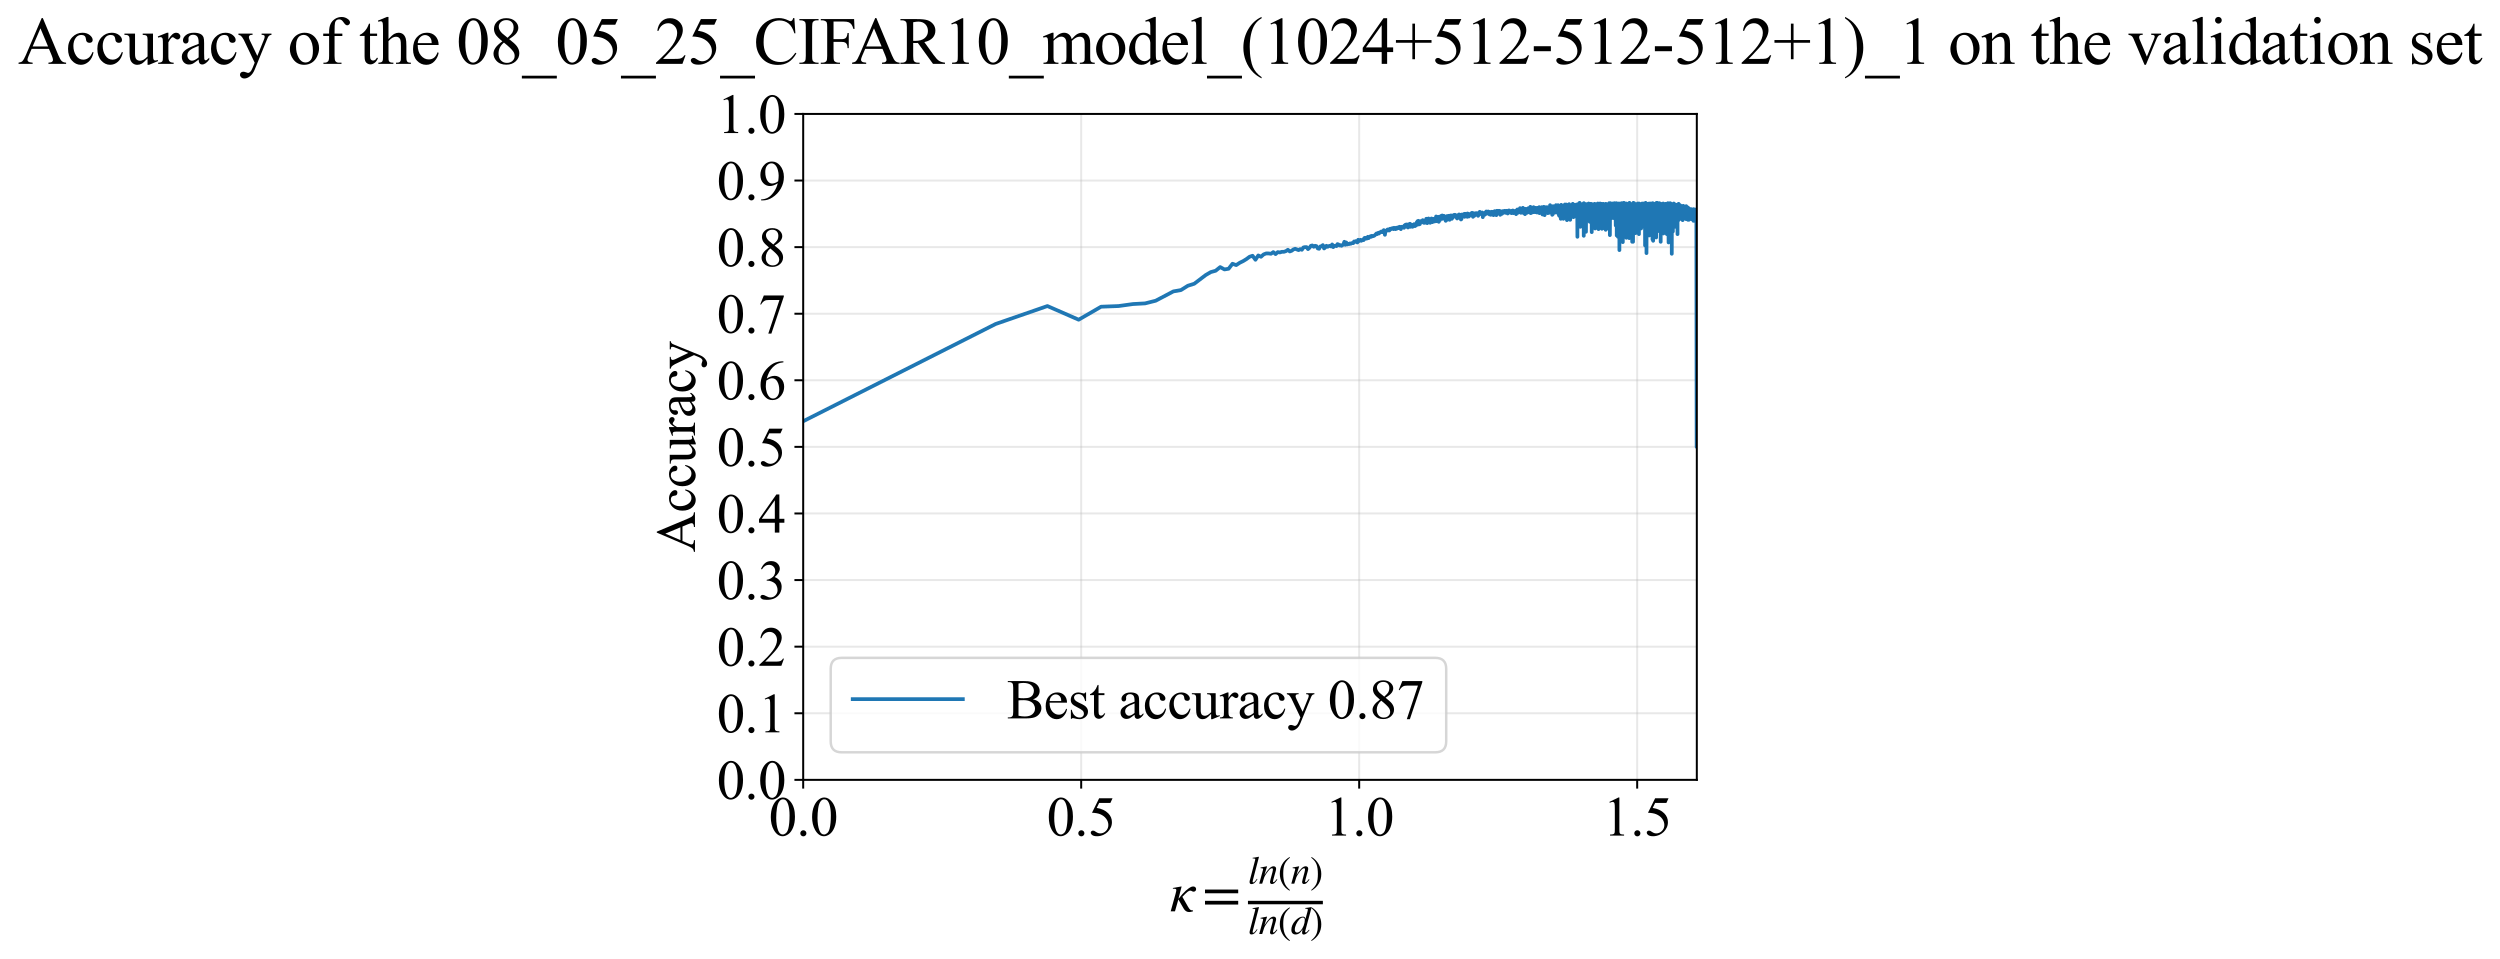 <?xml version="1.0" encoding="utf-8" standalone="no"?>
<!DOCTYPE svg PUBLIC "-//W3C//DTD SVG 1.1//EN"
  "http://www.w3.org/Graphics/SVG/1.1/DTD/svg11.dtd">
<svg xmlns:xlink="http://www.w3.org/1999/xlink" width="999.066pt" height="383.266pt" viewBox="0 0 999.066 383.266" xmlns="http://www.w3.org/2000/svg" version="1.1">
 <defs>
  <style type="text/css">*{stroke-linejoin: round; stroke-linecap: butt}</style>
 </defs>
 <g id="figure_1">
  <g id="patch_1">
   <path d="M 0 383.266 
L 999.066 383.266 
L 999.066 0 
L 0 0 
z
" style="fill: #ffffff"/>
  </g>
  <g id="axes_1">
   <g id="patch_2">
    <path d="M 320.973 311.644 
L 678.093 311.644 
L 678.093 45.532 
L 320.973 45.532 
z
" style="fill: #ffffff"/>
   </g>
   <g id="matplotlib.axis_1">
    <g id="xtick_1">
     <g id="line2d_1">
      <path d="M 320.973 311.644 
L 320.973 45.532 
" clip-path="url(#p71d5af711c)" style="fill: none; stroke: #b0b0b0; stroke-opacity: 0.3; stroke-width: 0.8; stroke-linecap: square"/>
     </g>
     <g id="line2d_2">
      <defs>
       <path id="m0f11e296ea" d="M 0 0 
L 0 3.5 
" style="stroke: #000000; stroke-width: 0.8"/>
      </defs>
      <g>
       <use xlink:href="#m0f11e296ea" x="320.973" y="311.644" style="stroke: #000000; stroke-width: 0.8"/>
      </g>
     </g>
     <g id="text_1">
      <!-- 0.0 -->
      <g transform="translate(307.223 333.92) scale(0.22 -0.22)">
       <defs>
        <path id="TimesNewRomanPSMT-30" d="M 231 2094 
Q 231 2819 450 3342 
Q 669 3866 1031 4122 
Q 1313 4325 1613 4325 
Q 2100 4325 2488 3828 
Q 2972 3213 2972 2159 
Q 2972 1422 2759 906 
Q 2547 391 2217 158 
Q 1888 -75 1581 -75 
Q 975 -75 572 641 
Q 231 1244 231 2094 
z
M 844 2016 
Q 844 1141 1059 588 
Q 1238 122 1591 122 
Q 1759 122 1940 273 
Q 2122 425 2216 781 
Q 2359 1319 2359 2297 
Q 2359 3022 2209 3506 
Q 2097 3866 1919 4016 
Q 1791 4119 1609 4119 
Q 1397 4119 1231 3928 
Q 1006 3669 925 3112 
Q 844 2556 844 2016 
z
" transform="scale(0.016)"/>
        <path id="TimesNewRomanPSMT-2e" d="M 800 606 
Q 947 606 1047 504 
Q 1147 403 1147 259 
Q 1147 116 1045 14 
Q 944 -88 800 -88 
Q 656 -88 554 14 
Q 453 116 453 259 
Q 453 406 554 506 
Q 656 606 800 606 
z
" transform="scale(0.016)"/>
       </defs>
       <use xlink:href="#TimesNewRomanPSMT-30"/>
       <use xlink:href="#TimesNewRomanPSMT-2e" transform="translate(50 0)"/>
       <use xlink:href="#TimesNewRomanPSMT-30" transform="translate(75 0)"/>
      </g>
     </g>
    </g>
    <g id="xtick_2">
     <g id="line2d_3">
      <path d="M 432.069 311.644 
L 432.069 45.532 
" clip-path="url(#p71d5af711c)" style="fill: none; stroke: #b0b0b0; stroke-opacity: 0.3; stroke-width: 0.8; stroke-linecap: square"/>
     </g>
     <g id="line2d_4">
      <g>
       <use xlink:href="#m0f11e296ea" x="432.069" y="311.644" style="stroke: #000000; stroke-width: 0.8"/>
      </g>
     </g>
     <g id="text_2">
      <!-- 0.5 -->
      <g transform="translate(418.319 333.92) scale(0.22 -0.22)">
       <defs>
        <path id="TimesNewRomanPSMT-35" d="M 2778 4238 
L 2534 3706 
L 1259 3706 
L 981 3138 
Q 1809 3016 2294 2522 
Q 2709 2097 2709 1522 
Q 2709 1188 2573 903 
Q 2438 619 2231 419 
Q 2025 219 1772 97 
Q 1413 -75 1034 -75 
Q 653 -75 479 54 
Q 306 184 306 341 
Q 306 428 378 495 
Q 450 563 559 563 
Q 641 563 702 538 
Q 763 513 909 409 
Q 1144 247 1384 247 
Q 1750 247 2026 523 
Q 2303 800 2303 1197 
Q 2303 1581 2056 1914 
Q 1809 2247 1375 2428 
Q 1034 2569 447 2591 
L 1259 4238 
L 2778 4238 
z
" transform="scale(0.016)"/>
       </defs>
       <use xlink:href="#TimesNewRomanPSMT-30"/>
       <use xlink:href="#TimesNewRomanPSMT-2e" transform="translate(50 0)"/>
       <use xlink:href="#TimesNewRomanPSMT-35" transform="translate(75 0)"/>
      </g>
     </g>
    </g>
    <g id="xtick_3">
     <g id="line2d_5">
      <path d="M 543.164 311.644 
L 543.164 45.532 
" clip-path="url(#p71d5af711c)" style="fill: none; stroke: #b0b0b0; stroke-opacity: 0.3; stroke-width: 0.8; stroke-linecap: square"/>
     </g>
     <g id="line2d_6">
      <g>
       <use xlink:href="#m0f11e296ea" x="543.164" y="311.644" style="stroke: #000000; stroke-width: 0.8"/>
      </g>
     </g>
     <g id="text_3">
      <!-- 1.0 -->
      <g transform="translate(529.414 333.92) scale(0.22 -0.22)">
       <defs>
        <path id="TimesNewRomanPSMT-31" d="M 750 3822 
L 1781 4325 
L 1884 4325 
L 1884 747 
Q 1884 391 1914 303 
Q 1944 216 2037 169 
Q 2131 122 2419 116 
L 2419 0 
L 825 0 
L 825 116 
Q 1125 122 1212 167 
Q 1300 213 1334 289 
Q 1369 366 1369 747 
L 1369 3034 
Q 1369 3497 1338 3628 
Q 1316 3728 1258 3775 
Q 1200 3822 1119 3822 
Q 1003 3822 797 3725 
L 750 3822 
z
" transform="scale(0.016)"/>
       </defs>
       <use xlink:href="#TimesNewRomanPSMT-31"/>
       <use xlink:href="#TimesNewRomanPSMT-2e" transform="translate(50 0)"/>
       <use xlink:href="#TimesNewRomanPSMT-30" transform="translate(75 0)"/>
      </g>
     </g>
    </g>
    <g id="xtick_4">
     <g id="line2d_7">
      <path d="M 654.26 311.644 
L 654.26 45.532 
" clip-path="url(#p71d5af711c)" style="fill: none; stroke: #b0b0b0; stroke-opacity: 0.3; stroke-width: 0.8; stroke-linecap: square"/>
     </g>
     <g id="line2d_8">
      <g>
       <use xlink:href="#m0f11e296ea" x="654.26" y="311.644" style="stroke: #000000; stroke-width: 0.8"/>
      </g>
     </g>
     <g id="text_4">
      <!-- 1.5 -->
      <g transform="translate(640.51 333.92) scale(0.22 -0.22)">
       <use xlink:href="#TimesNewRomanPSMT-31"/>
       <use xlink:href="#TimesNewRomanPSMT-2e" transform="translate(50 0)"/>
       <use xlink:href="#TimesNewRomanPSMT-35" transform="translate(75 0)"/>
      </g>
     </g>
    </g>
    <g id="text_5">
     <!-- $\kappa  = \frac{ln(n)}{ln(d)}$ -->
     <g transform="translate(467.523 364.186) scale(0.22 -0.22)">
      <defs>
       <path id="STIXGeneral-Italic-3ba" d="M 979 1440 
L 998 1446 
Q 1850 2541 2464 2790 
Q 2547 2822 2630 2822 
Q 2797 2822 2886 2736 
Q 2976 2650 2976 2522 
Q 2976 2387 2893 2307 
Q 2810 2227 2682 2227 
Q 2605 2227 2502 2288 
Q 2400 2349 2336 2349 
Q 2170 2349 1990 2205 
Q 1811 2061 1414 1645 
L 2042 544 
Q 2202 262 2310 182 
Q 2419 102 2624 102 
L 2624 0 
Q 2374 -83 2182 -83 
Q 1786 -83 1555 326 
L 960 1350 
L 576 0 
L 90 0 
L 640 1978 
Q 730 2317 730 2406 
Q 730 2560 518 2560 
L 339 2560 
L 339 2650 
Q 678 2694 1306 2822 
L 1325 2803 
L 979 1440 
z
" transform="scale(0.016)"/>
       <path id="STIXGeneral-Regular-3d" d="M 4077 2048 
L 307 2048 
L 307 2470 
L 4077 2470 
L 4077 2048 
z
M 4077 768 
L 307 768 
L 307 1190 
L 4077 1190 
L 4077 768 
z
" transform="scale(0.016)"/>
       <path id="STIXGeneral-Italic-6c" d="M 1786 4339 
L 806 595 
Q 755 410 755 320 
Q 755 205 864 205 
Q 1037 205 1293 570 
L 1453 794 
L 1542 730 
Q 1254 275 1046 102 
Q 838 -70 576 -70 
Q 262 -70 262 288 
Q 262 397 288 480 
L 1165 3834 
Q 1184 3898 1184 3955 
Q 1184 4096 870 4096 
L 755 4096 
L 755 4198 
Q 1203 4250 1747 4371 
L 1786 4339 
z
" transform="scale(0.016)"/>
       <path id="STIXGeneral-Italic-6e" d="M 2944 749 
L 3034 666 
Q 2707 218 2534 80 
Q 2362 -58 2138 -58 
Q 2010 -58 1923 28 
Q 1837 115 1837 288 
Q 1837 390 1939 768 
L 2221 1805 
Q 2310 2150 2310 2310 
Q 2310 2496 2157 2496 
Q 1971 2496 1750 2275 
Q 1530 2054 1210 1587 
Q 998 1274 899 1024 
Q 800 774 570 0 
L 90 0 
L 704 2240 
Q 717 2304 717 2349 
Q 717 2445 630 2480 
Q 544 2515 301 2522 
L 301 2624 
Q 550 2675 857 2729 
Q 1165 2784 1338 2822 
L 1363 2810 
L 934 1414 
Q 1408 2170 1753 2496 
Q 2099 2822 2413 2822 
Q 2611 2822 2720 2716 
Q 2829 2611 2829 2432 
Q 2829 2272 2765 2048 
L 2406 749 
Q 2317 429 2317 358 
Q 2317 243 2419 243 
Q 2541 243 2810 582 
Q 2854 634 2944 749 
z
" transform="scale(0.016)"/>
       <path id="STIXGeneral-Regular-28" d="M 1946 -1030 
L 1869 -1133 
Q 1126 -710 716 32 
Q 307 774 307 1613 
Q 307 3386 1888 4326 
L 1946 4224 
Q 1293 3667 1075 3126 
Q 858 2586 858 1632 
Q 858 685 1082 96 
Q 1306 -493 1946 -1030 
z
" transform="scale(0.016)"/>
       <path id="STIXGeneral-Regular-29" d="M 186 4224 
L 262 4326 
Q 992 3891 1408 3148 
Q 1824 2406 1824 1581 
Q 1824 -166 243 -1133 
L 186 -1030 
Q 845 -486 1059 54 
Q 1274 595 1274 1562 
Q 1274 2534 1059 3120 
Q 845 3706 186 4224 
z
" transform="scale(0.016)"/>
       <path id="STIXGeneral-Italic-64" d="M 3334 4371 
L 3373 4333 
L 3123 3360 
L 2739 1958 
Q 2323 429 2323 384 
Q 2323 256 2438 256 
Q 2522 256 2614 336 
Q 2707 416 2963 710 
L 3040 646 
Q 2547 -83 2099 -83 
Q 1978 -83 1907 -6 
Q 1837 70 1837 205 
Q 1837 397 1920 774 
Q 1645 307 1379 118 
Q 1114 -70 781 -70 
Q 461 -70 278 125 
Q 96 320 96 678 
Q 96 1440 713 2131 
Q 1331 2822 1965 2822 
Q 2163 2822 2256 2732 
Q 2349 2643 2381 2451 
L 2387 2451 
L 2675 3494 
Q 2765 3808 2765 3949 
Q 2765 4051 2694 4076 
Q 2624 4102 2355 4115 
L 2355 4224 
Q 2848 4269 3334 4371 
z
M 2278 2310 
Q 2278 2477 2185 2576 
Q 2093 2675 1978 2675 
Q 1677 2675 1395 2381 
Q 1075 2042 864 1571 
Q 653 1101 653 704 
Q 653 486 752 361 
Q 851 237 1024 237 
Q 1312 237 1606 550 
Q 1901 864 2089 1350 
Q 2278 1837 2278 2310 
z
" transform="scale(0.016)"/>
      </defs>
      <use xlink:href="#STIXGeneral-Italic-3ba" transform="translate(0 0.003)"/>
      <use xlink:href="#STIXGeneral-Regular-3d" transform="translate(58.84 0.003)"/>
      <use xlink:href="#STIXGeneral-Italic-6c" transform="translate(141.78 50.192) scale(0.7)"/>
      <use xlink:href="#STIXGeneral-Italic-6e" transform="translate(161.24 50.192) scale(0.7)"/>
      <use xlink:href="#STIXGeneral-Regular-28" transform="translate(196.24 50.192) scale(0.7)"/>
      <use xlink:href="#STIXGeneral-Italic-6e" transform="translate(219.55 50.192) scale(0.7)"/>
      <use xlink:href="#STIXGeneral-Regular-29" transform="translate(254.55 50.192) scale(0.7)"/>
      <use xlink:href="#STIXGeneral-Italic-6c" transform="translate(141.78 -41.258) scale(0.7)"/>
      <use xlink:href="#STIXGeneral-Italic-6e" transform="translate(161.24 -41.258) scale(0.7)"/>
      <use xlink:href="#STIXGeneral-Regular-28" transform="translate(196.24 -41.258) scale(0.7)"/>
      <use xlink:href="#STIXGeneral-Italic-64" transform="translate(219.55 -41.258) scale(0.7)"/>
      <use xlink:href="#STIXGeneral-Regular-29" transform="translate(254.55 -41.258) scale(0.7)"/>
      <path d="M 141.78 12.8 
L 141.78 19.05 
L 277.86 19.05 
L 277.86 12.8 
L 141.78 12.8 
z
"/>
     </g>
    </g>
   </g>
   <g id="matplotlib.axis_2">
    <g id="ytick_1">
     <g id="line2d_9">
      <path d="M 320.973 311.644 
L 678.093 311.644 
" clip-path="url(#p71d5af711c)" style="fill: none; stroke: #b0b0b0; stroke-opacity: 0.3; stroke-width: 0.8; stroke-linecap: square"/>
     </g>
     <g id="line2d_10">
      <defs>
       <path id="m6c08db9fae" d="M 0 0 
L -3.5 0 
" style="stroke: #000000; stroke-width: 0.8"/>
      </defs>
      <g>
       <use xlink:href="#m6c08db9fae" x="320.973" y="311.644" style="stroke: #000000; stroke-width: 0.8"/>
      </g>
     </g>
     <g id="text_6">
      <!-- 0.0 -->
      <g transform="translate(286.473 319.282) scale(0.22 -0.22)">
       <use xlink:href="#TimesNewRomanPSMT-30"/>
       <use xlink:href="#TimesNewRomanPSMT-2e" transform="translate(50 0)"/>
       <use xlink:href="#TimesNewRomanPSMT-30" transform="translate(75 0)"/>
      </g>
     </g>
    </g>
    <g id="ytick_2">
     <g id="line2d_11">
      <path d="M 320.973 285.032 
L 678.093 285.032 
" clip-path="url(#p71d5af711c)" style="fill: none; stroke: #b0b0b0; stroke-opacity: 0.3; stroke-width: 0.8; stroke-linecap: square"/>
     </g>
     <g id="line2d_12">
      <g>
       <use xlink:href="#m6c08db9fae" x="320.973" y="285.032" style="stroke: #000000; stroke-width: 0.8"/>
      </g>
     </g>
     <g id="text_7">
      <!-- 0.1 -->
      <g transform="translate(286.473 292.67) scale(0.22 -0.22)">
       <use xlink:href="#TimesNewRomanPSMT-30"/>
       <use xlink:href="#TimesNewRomanPSMT-2e" transform="translate(50 0)"/>
       <use xlink:href="#TimesNewRomanPSMT-31" transform="translate(75 0)"/>
      </g>
     </g>
    </g>
    <g id="ytick_3">
     <g id="line2d_13">
      <path d="M 320.973 258.421 
L 678.093 258.421 
" clip-path="url(#p71d5af711c)" style="fill: none; stroke: #b0b0b0; stroke-opacity: 0.3; stroke-width: 0.8; stroke-linecap: square"/>
     </g>
     <g id="line2d_14">
      <g>
       <use xlink:href="#m6c08db9fae" x="320.973" y="258.421" style="stroke: #000000; stroke-width: 0.8"/>
      </g>
     </g>
     <g id="text_8">
      <!-- 0.2 -->
      <g transform="translate(286.473 266.059) scale(0.22 -0.22)">
       <defs>
        <path id="TimesNewRomanPSMT-32" d="M 2934 816 
L 2638 0 
L 138 0 
L 138 116 
Q 1241 1122 1691 1759 
Q 2141 2397 2141 2925 
Q 2141 3328 1894 3587 
Q 1647 3847 1303 3847 
Q 991 3847 742 3664 
Q 494 3481 375 3128 
L 259 3128 
Q 338 3706 661 4015 
Q 984 4325 1469 4325 
Q 1984 4325 2329 3994 
Q 2675 3663 2675 3213 
Q 2675 2891 2525 2569 
Q 2294 2063 1775 1497 
Q 997 647 803 472 
L 1909 472 
Q 2247 472 2383 497 
Q 2519 522 2628 598 
Q 2738 675 2819 816 
L 2934 816 
z
" transform="scale(0.016)"/>
       </defs>
       <use xlink:href="#TimesNewRomanPSMT-30"/>
       <use xlink:href="#TimesNewRomanPSMT-2e" transform="translate(50 0)"/>
       <use xlink:href="#TimesNewRomanPSMT-32" transform="translate(75 0)"/>
      </g>
     </g>
    </g>
    <g id="ytick_4">
     <g id="line2d_15">
      <path d="M 320.973 231.81 
L 678.093 231.81 
" clip-path="url(#p71d5af711c)" style="fill: none; stroke: #b0b0b0; stroke-opacity: 0.3; stroke-width: 0.8; stroke-linecap: square"/>
     </g>
     <g id="line2d_16">
      <g>
       <use xlink:href="#m6c08db9fae" x="320.973" y="231.81" style="stroke: #000000; stroke-width: 0.8"/>
      </g>
     </g>
     <g id="text_9">
      <!-- 0.3 -->
      <g transform="translate(286.473 239.448) scale(0.22 -0.22)">
       <defs>
        <path id="TimesNewRomanPSMT-33" d="M 325 3431 
Q 506 3859 782 4092 
Q 1059 4325 1472 4325 
Q 1981 4325 2253 3994 
Q 2459 3747 2459 3466 
Q 2459 3003 1878 2509 
Q 2269 2356 2469 2072 
Q 2669 1788 2669 1403 
Q 2669 853 2319 450 
Q 1863 -75 997 -75 
Q 569 -75 414 31 
Q 259 138 259 259 
Q 259 350 332 419 
Q 406 488 509 488 
Q 588 488 669 463 
Q 722 447 909 348 
Q 1097 250 1169 231 
Q 1284 197 1416 197 
Q 1734 197 1970 444 
Q 2206 691 2206 1028 
Q 2206 1275 2097 1509 
Q 2016 1684 1919 1775 
Q 1784 1900 1550 2001 
Q 1316 2103 1072 2103 
L 972 2103 
L 972 2197 
Q 1219 2228 1467 2375 
Q 1716 2522 1828 2728 
Q 1941 2934 1941 3181 
Q 1941 3503 1739 3701 
Q 1538 3900 1238 3900 
Q 753 3900 428 3381 
L 325 3431 
z
" transform="scale(0.016)"/>
       </defs>
       <use xlink:href="#TimesNewRomanPSMT-30"/>
       <use xlink:href="#TimesNewRomanPSMT-2e" transform="translate(50 0)"/>
       <use xlink:href="#TimesNewRomanPSMT-33" transform="translate(75 0)"/>
      </g>
     </g>
    </g>
    <g id="ytick_5">
     <g id="line2d_17">
      <path d="M 320.973 205.199 
L 678.093 205.199 
" clip-path="url(#p71d5af711c)" style="fill: none; stroke: #b0b0b0; stroke-opacity: 0.3; stroke-width: 0.8; stroke-linecap: square"/>
     </g>
     <g id="line2d_18">
      <g>
       <use xlink:href="#m6c08db9fae" x="320.973" y="205.199" style="stroke: #000000; stroke-width: 0.8"/>
      </g>
     </g>
     <g id="text_10">
      <!-- 0.4 -->
      <g transform="translate(286.473 212.837) scale(0.22 -0.22)">
       <defs>
        <path id="TimesNewRomanPSMT-34" d="M 2978 1563 
L 2978 1119 
L 2409 1119 
L 2409 0 
L 1894 0 
L 1894 1119 
L 100 1119 
L 100 1519 
L 2066 4325 
L 2409 4325 
L 2409 1563 
L 2978 1563 
z
M 1894 1563 
L 1894 3666 
L 406 1563 
L 1894 1563 
z
" transform="scale(0.016)"/>
       </defs>
       <use xlink:href="#TimesNewRomanPSMT-30"/>
       <use xlink:href="#TimesNewRomanPSMT-2e" transform="translate(50 0)"/>
       <use xlink:href="#TimesNewRomanPSMT-34" transform="translate(75 0)"/>
      </g>
     </g>
    </g>
    <g id="ytick_6">
     <g id="line2d_19">
      <path d="M 320.973 178.588 
L 678.093 178.588 
" clip-path="url(#p71d5af711c)" style="fill: none; stroke: #b0b0b0; stroke-opacity: 0.3; stroke-width: 0.8; stroke-linecap: square"/>
     </g>
     <g id="line2d_20">
      <g>
       <use xlink:href="#m6c08db9fae" x="320.973" y="178.588" style="stroke: #000000; stroke-width: 0.8"/>
      </g>
     </g>
     <g id="text_11">
      <!-- 0.5 -->
      <g transform="translate(286.473 186.226) scale(0.22 -0.22)">
       <use xlink:href="#TimesNewRomanPSMT-30"/>
       <use xlink:href="#TimesNewRomanPSMT-2e" transform="translate(50 0)"/>
       <use xlink:href="#TimesNewRomanPSMT-35" transform="translate(75 0)"/>
      </g>
     </g>
    </g>
    <g id="ytick_7">
     <g id="line2d_21">
      <path d="M 320.973 151.976 
L 678.093 151.976 
" clip-path="url(#p71d5af711c)" style="fill: none; stroke: #b0b0b0; stroke-opacity: 0.3; stroke-width: 0.8; stroke-linecap: square"/>
     </g>
     <g id="line2d_22">
      <g>
       <use xlink:href="#m6c08db9fae" x="320.973" y="151.976" style="stroke: #000000; stroke-width: 0.8"/>
      </g>
     </g>
     <g id="text_12">
      <!-- 0.6 -->
      <g transform="translate(286.473 159.614) scale(0.22 -0.22)">
       <defs>
        <path id="TimesNewRomanPSMT-36" d="M 2869 4325 
L 2869 4209 
Q 2456 4169 2195 4045 
Q 1934 3922 1679 3669 
Q 1425 3416 1258 3105 
Q 1091 2794 978 2366 
Q 1428 2675 1881 2675 
Q 2316 2675 2634 2325 
Q 2953 1975 2953 1425 
Q 2953 894 2631 456 
Q 2244 -75 1606 -75 
Q 1172 -75 869 213 
Q 275 772 275 1663 
Q 275 2231 503 2743 
Q 731 3256 1154 3653 
Q 1578 4050 1965 4187 
Q 2353 4325 2688 4325 
L 2869 4325 
z
M 925 2138 
Q 869 1716 869 1456 
Q 869 1156 980 804 
Q 1091 453 1309 247 
Q 1469 100 1697 100 
Q 1969 100 2183 356 
Q 2397 613 2397 1088 
Q 2397 1622 2184 2012 
Q 1972 2403 1581 2403 
Q 1463 2403 1327 2353 
Q 1191 2303 925 2138 
z
" transform="scale(0.016)"/>
       </defs>
       <use xlink:href="#TimesNewRomanPSMT-30"/>
       <use xlink:href="#TimesNewRomanPSMT-2e" transform="translate(50 0)"/>
       <use xlink:href="#TimesNewRomanPSMT-36" transform="translate(75 0)"/>
      </g>
     </g>
    </g>
    <g id="ytick_8">
     <g id="line2d_23">
      <path d="M 320.973 125.365 
L 678.093 125.365 
" clip-path="url(#p71d5af711c)" style="fill: none; stroke: #b0b0b0; stroke-opacity: 0.3; stroke-width: 0.8; stroke-linecap: square"/>
     </g>
     <g id="line2d_24">
      <g>
       <use xlink:href="#m6c08db9fae" x="320.973" y="125.365" style="stroke: #000000; stroke-width: 0.8"/>
      </g>
     </g>
     <g id="text_13">
      <!-- 0.7 -->
      <g transform="translate(286.473 133.003) scale(0.22 -0.22)">
       <defs>
        <path id="TimesNewRomanPSMT-37" d="M 644 4238 
L 2916 4238 
L 2916 4119 
L 1503 -88 
L 1153 -88 
L 2419 3728 
L 1253 3728 
Q 900 3728 750 3644 
Q 488 3500 328 3200 
L 238 3234 
L 644 4238 
z
" transform="scale(0.016)"/>
       </defs>
       <use xlink:href="#TimesNewRomanPSMT-30"/>
       <use xlink:href="#TimesNewRomanPSMT-2e" transform="translate(50 0)"/>
       <use xlink:href="#TimesNewRomanPSMT-37" transform="translate(75 0)"/>
      </g>
     </g>
    </g>
    <g id="ytick_9">
     <g id="line2d_25">
      <path d="M 320.973 98.754 
L 678.093 98.754 
" clip-path="url(#p71d5af711c)" style="fill: none; stroke: #b0b0b0; stroke-opacity: 0.3; stroke-width: 0.8; stroke-linecap: square"/>
     </g>
     <g id="line2d_26">
      <g>
       <use xlink:href="#m6c08db9fae" x="320.973" y="98.754" style="stroke: #000000; stroke-width: 0.8"/>
      </g>
     </g>
     <g id="text_14">
      <!-- 0.8 -->
      <g transform="translate(286.473 106.392) scale(0.22 -0.22)">
       <defs>
        <path id="TimesNewRomanPSMT-38" d="M 1228 2134 
Q 725 2547 579 2797 
Q 434 3047 434 3316 
Q 434 3728 753 4026 
Q 1072 4325 1600 4325 
Q 2113 4325 2425 4047 
Q 2738 3769 2738 3413 
Q 2738 3175 2569 2928 
Q 2400 2681 1866 2347 
Q 2416 1922 2594 1678 
Q 2831 1359 2831 1006 
Q 2831 559 2490 242 
Q 2150 -75 1597 -75 
Q 994 -75 656 303 
Q 388 606 388 966 
Q 388 1247 577 1523 
Q 766 1800 1228 2134 
z
M 1719 2469 
Q 2094 2806 2194 3001 
Q 2294 3197 2294 3444 
Q 2294 3772 2109 3958 
Q 1925 4144 1606 4144 
Q 1288 4144 1088 3959 
Q 888 3775 888 3528 
Q 888 3366 970 3203 
Q 1053 3041 1206 2894 
L 1719 2469 
z
M 1375 2016 
Q 1116 1797 991 1539 
Q 866 1281 866 981 
Q 866 578 1086 336 
Q 1306 94 1647 94 
Q 1984 94 2187 284 
Q 2391 475 2391 747 
Q 2391 972 2272 1150 
Q 2050 1481 1375 2016 
z
" transform="scale(0.016)"/>
       </defs>
       <use xlink:href="#TimesNewRomanPSMT-30"/>
       <use xlink:href="#TimesNewRomanPSMT-2e" transform="translate(50 0)"/>
       <use xlink:href="#TimesNewRomanPSMT-38" transform="translate(75 0)"/>
      </g>
     </g>
    </g>
    <g id="ytick_10">
     <g id="line2d_27">
      <path d="M 320.973 72.143 
L 678.093 72.143 
" clip-path="url(#p71d5af711c)" style="fill: none; stroke: #b0b0b0; stroke-opacity: 0.3; stroke-width: 0.8; stroke-linecap: square"/>
     </g>
     <g id="line2d_28">
      <g>
       <use xlink:href="#m6c08db9fae" x="320.973" y="72.143" style="stroke: #000000; stroke-width: 0.8"/>
      </g>
     </g>
     <g id="text_15">
      <!-- 0.9 -->
      <g transform="translate(286.473 79.781) scale(0.22 -0.22)">
       <defs>
        <path id="TimesNewRomanPSMT-39" d="M 338 -88 
L 338 28 
Q 744 34 1094 217 
Q 1444 400 1770 856 
Q 2097 1313 2225 1859 
Q 1734 1544 1338 1544 
Q 891 1544 572 1889 
Q 253 2234 253 2806 
Q 253 3363 572 3797 
Q 956 4325 1575 4325 
Q 2097 4325 2469 3894 
Q 2925 3359 2925 2575 
Q 2925 1869 2578 1258 
Q 2231 647 1613 244 
Q 1109 -88 516 -88 
L 338 -88 
z
M 2275 2091 
Q 2331 2497 2331 2741 
Q 2331 3044 2228 3395 
Q 2125 3747 1936 3934 
Q 1747 4122 1506 4122 
Q 1228 4122 1018 3872 
Q 809 3622 809 3128 
Q 809 2469 1088 2097 
Q 1291 1828 1588 1828 
Q 1731 1828 1928 1897 
Q 2125 1966 2275 2091 
z
" transform="scale(0.016)"/>
       </defs>
       <use xlink:href="#TimesNewRomanPSMT-30"/>
       <use xlink:href="#TimesNewRomanPSMT-2e" transform="translate(50 0)"/>
       <use xlink:href="#TimesNewRomanPSMT-39" transform="translate(75 0)"/>
      </g>
     </g>
    </g>
    <g id="ytick_11">
     <g id="line2d_29">
      <path d="M 320.973 45.532 
L 678.093 45.532 
" clip-path="url(#p71d5af711c)" style="fill: none; stroke: #b0b0b0; stroke-opacity: 0.3; stroke-width: 0.8; stroke-linecap: square"/>
     </g>
     <g id="line2d_30">
      <g>
       <use xlink:href="#m6c08db9fae" x="320.973" y="45.532" style="stroke: #000000; stroke-width: 0.8"/>
      </g>
     </g>
     <g id="text_16">
      <!-- 1.0 -->
      <g transform="translate(286.473 53.17) scale(0.22 -0.22)">
       <use xlink:href="#TimesNewRomanPSMT-31"/>
       <use xlink:href="#TimesNewRomanPSMT-2e" transform="translate(50 0)"/>
       <use xlink:href="#TimesNewRomanPSMT-30" transform="translate(75 0)"/>
      </g>
     </g>
    </g>
    <g id="text_17">
     <!-- Accuracy -->
     <g transform="translate(277.726 220.726) rotate(-90) scale(0.22 -0.22)">
      <defs>
       <path id="TimesNewRomanPSMT-41" d="M 2928 1419 
L 1288 1419 
L 1000 750 
Q 894 503 894 381 
Q 894 284 986 211 
Q 1078 138 1384 116 
L 1384 0 
L 50 0 
L 50 116 
Q 316 163 394 238 
Q 553 388 747 847 
L 2238 4334 
L 2347 4334 
L 3822 809 
Q 4000 384 4145 257 
Q 4291 131 4550 116 
L 4550 0 
L 2878 0 
L 2878 116 
Q 3131 128 3220 200 
Q 3309 272 3309 375 
Q 3309 513 3184 809 
L 2928 1419 
z
M 2841 1650 
L 2122 3363 
L 1384 1650 
L 2841 1650 
z
" transform="scale(0.016)"/>
       <path id="TimesNewRomanPSMT-63" d="M 2631 1088 
Q 2516 522 2178 217 
Q 1841 -88 1431 -88 
Q 944 -88 581 321 
Q 219 731 219 1428 
Q 219 2103 620 2525 
Q 1022 2947 1584 2947 
Q 2006 2947 2278 2723 
Q 2550 2500 2550 2259 
Q 2550 2141 2473 2067 
Q 2397 1994 2259 1994 
Q 2075 1994 1981 2113 
Q 1928 2178 1911 2362 
Q 1894 2547 1784 2644 
Q 1675 2738 1481 2738 
Q 1169 2738 978 2506 
Q 725 2200 725 1697 
Q 725 1184 976 792 
Q 1228 400 1656 400 
Q 1963 400 2206 609 
Q 2378 753 2541 1131 
L 2631 1088 
z
" transform="scale(0.016)"/>
       <path id="TimesNewRomanPSMT-75" d="M 2709 2863 
L 2709 1128 
Q 2709 631 2732 520 
Q 2756 409 2807 365 
Q 2859 322 2928 322 
Q 3025 322 3147 375 
L 3191 266 
L 2334 -88 
L 2194 -88 
L 2194 519 
Q 1825 119 1631 15 
Q 1438 -88 1222 -88 
Q 981 -88 804 51 
Q 628 191 559 409 
Q 491 628 491 1028 
L 491 2306 
Q 491 2509 447 2587 
Q 403 2666 317 2708 
Q 231 2750 6 2747 
L 6 2863 
L 1009 2863 
L 1009 947 
Q 1009 547 1148 422 
Q 1288 297 1484 297 
Q 1619 297 1789 381 
Q 1959 466 2194 703 
L 2194 2325 
Q 2194 2569 2105 2655 
Q 2016 2741 1734 2747 
L 1734 2863 
L 2709 2863 
z
" transform="scale(0.016)"/>
       <path id="TimesNewRomanPSMT-72" d="M 1038 2947 
L 1038 2303 
Q 1397 2947 1775 2947 
Q 1947 2947 2059 2842 
Q 2172 2738 2172 2600 
Q 2172 2478 2090 2393 
Q 2009 2309 1897 2309 
Q 1788 2309 1652 2417 
Q 1516 2525 1450 2525 
Q 1394 2525 1328 2463 
Q 1188 2334 1038 2041 
L 1038 669 
Q 1038 431 1097 309 
Q 1138 225 1241 169 
Q 1344 113 1538 113 
L 1538 0 
L 72 0 
L 72 113 
Q 291 113 397 181 
Q 475 231 506 341 
Q 522 394 522 644 
L 522 1753 
Q 522 2253 501 2348 
Q 481 2444 426 2487 
Q 372 2531 291 2531 
Q 194 2531 72 2484 
L 41 2597 
L 906 2947 
L 1038 2947 
z
" transform="scale(0.016)"/>
       <path id="TimesNewRomanPSMT-61" d="M 1822 413 
Q 1381 72 1269 19 
Q 1100 -59 909 -59 
Q 613 -59 420 144 
Q 228 347 228 678 
Q 228 888 322 1041 
Q 450 1253 767 1440 
Q 1084 1628 1822 1897 
L 1822 2009 
Q 1822 2438 1686 2597 
Q 1550 2756 1291 2756 
Q 1094 2756 978 2650 
Q 859 2544 859 2406 
L 866 2225 
Q 866 2081 792 2003 
Q 719 1925 600 1925 
Q 484 1925 411 2006 
Q 338 2088 338 2228 
Q 338 2497 613 2722 
Q 888 2947 1384 2947 
Q 1766 2947 2009 2819 
Q 2194 2722 2281 2516 
Q 2338 2381 2338 1966 
L 2338 994 
Q 2338 584 2353 492 
Q 2369 400 2405 369 
Q 2441 338 2488 338 
Q 2538 338 2575 359 
Q 2641 400 2828 588 
L 2828 413 
Q 2478 -56 2159 -56 
Q 2006 -56 1915 50 
Q 1825 156 1822 413 
z
M 1822 616 
L 1822 1706 
Q 1350 1519 1213 1441 
Q 966 1303 859 1153 
Q 753 1003 753 825 
Q 753 600 887 451 
Q 1022 303 1197 303 
Q 1434 303 1822 616 
z
" transform="scale(0.016)"/>
       <path id="TimesNewRomanPSMT-79" d="M 38 2863 
L 1372 2863 
L 1372 2747 
L 1306 2747 
Q 1166 2747 1095 2686 
Q 1025 2625 1025 2534 
Q 1025 2413 1128 2197 
L 1825 753 
L 2466 2334 
Q 2519 2463 2519 2588 
Q 2519 2644 2497 2672 
Q 2472 2706 2419 2726 
Q 2366 2747 2231 2747 
L 2231 2863 
L 3163 2863 
L 3163 2747 
Q 3047 2734 2984 2696 
Q 2922 2659 2847 2556 
Q 2819 2513 2741 2316 
L 1575 -541 
Q 1406 -956 1132 -1168 
Q 859 -1381 606 -1381 
Q 422 -1381 303 -1275 
Q 184 -1169 184 -1031 
Q 184 -900 270 -820 
Q 356 -741 506 -741 
Q 609 -741 788 -809 
Q 913 -856 944 -856 
Q 1038 -856 1148 -759 
Q 1259 -663 1372 -384 
L 1575 113 
L 547 2272 
Q 500 2369 397 2513 
Q 319 2622 269 2659 
Q 197 2709 38 2747 
L 38 2863 
z
" transform="scale(0.016)"/>
      </defs>
      <use xlink:href="#TimesNewRomanPSMT-41"/>
      <use xlink:href="#TimesNewRomanPSMT-63" transform="translate(72.217 0)"/>
      <use xlink:href="#TimesNewRomanPSMT-63" transform="translate(116.602 0)"/>
      <use xlink:href="#TimesNewRomanPSMT-75" transform="translate(160.986 0)"/>
      <use xlink:href="#TimesNewRomanPSMT-72" transform="translate(210.986 0)"/>
      <use xlink:href="#TimesNewRomanPSMT-61" transform="translate(244.287 0)"/>
      <use xlink:href="#TimesNewRomanPSMT-63" transform="translate(288.672 0)"/>
      <use xlink:href="#TimesNewRomanPSMT-79" transform="translate(333.057 0)"/>
     </g>
    </g>
   </g>
   <g id="line2d_31">
    <path d="M 320.973 168.342 
L 397.843 129.49 
L 418.571 122.305 
L 431.055 127.76 
L 440.018 122.571 
L 447.014 122.305 
L 452.753 121.506 
L 457.62 121.24 
L 461.844 120.176 
L 468.917 116.45 
L 471.944 115.918 
L 474.709 114.188 
L 477.254 113.39 
L 481.809 109.931 
L 483.864 108.733 
L 485.796 108.201 
L 487.618 106.737 
L 489.341 107.669 
L 490.977 107.403 
L 492.534 105.407 
L 494.018 105.939 
L 495.437 105.008 
L 496.795 104.342 
L 498.098 103.544 
L 499.351 102.613 
L 500.556 102.213 
L 501.717 103.81 
L 502.838 102.08 
L 503.921 102.613 
L 504.969 101.681 
L 505.984 101.282 
L 506.967 101.282 
L 507.921 101.415 
L 508.848 100.75 
L 509.748 101.548 
L 510.624 100.75 
L 511.477 100.883 
L 512.307 100.617 
L 513.117 100.617 
L 513.906 100.351 
L 514.677 99.818 
L 515.429 100.484 
L 516.165 100.218 
L 516.883 99.685 
L 517.586 99.419 
L 518.948 99.951 
L 519.607 99.552 
L 520.254 99.818 
L 520.887 98.887 
L 521.508 98.754 
L 522.118 98.754 
L 522.716 99.552 
L 523.303 99.02 
L 523.88 98.222 
L 524.446 98.089 
L 525.002 98.621 
L 525.549 98.222 
L 526.087 98.355 
L 526.616 99.286 
L 527.137 99.419 
L 527.649 98.488 
L 528.153 98.355 
L 528.649 97.956 
L 529.138 99.286 
L 529.619 98.887 
L 530.093 98.222 
L 530.56 98.621 
L 531.021 98.355 
L 531.475 98.222 
L 531.923 98.488 
L 532.364 97.689 
L 532.8 98.754 
L 533.23 98.222 
L 533.654 98.222 
L 534.072 98.355 
L 534.485 97.556 
L 534.893 97.689 
L 535.296 98.089 
L 535.693 97.956 
L 536.086 98.222 
L 536.858 97.689 
L 537.237 96.625 
L 537.611 97.823 
L 537.981 96.891 
L 538.347 97.689 
L 538.709 97.423 
L 539.067 97.556 
L 539.421 97.29 
L 539.771 97.423 
L 540.117 97.157 
L 540.798 97.157 
L 541.133 96.492 
L 541.465 96.625 
L 541.794 96.359 
L 542.119 96.758 
L 542.441 96.891 
L 542.759 95.827 
L 543.075 96.359 
L 543.697 95.827 
L 544.003 96.226 
L 544.607 95.827 
L 544.905 95.96 
L 545.2 95.161 
L 545.493 95.028 
L 545.783 95.427 
L 546.07 95.028 
L 546.355 95.294 
L 546.637 94.629 
L 546.917 95.161 
L 547.741 94.363 
L 548.012 94.629 
L 548.28 94.23 
L 548.546 94.363 
L 548.809 94.363 
L 549.33 94.097 
L 550.096 93.299 
L 550.347 93.565 
L 550.596 93.166 
L 550.843 93.032 
L 551.089 93.299 
L 551.332 92.899 
L 551.574 92.766 
L 551.814 92.766 
L 552.052 92.5 
L 552.289 92.766 
L 552.756 92.766 
L 552.988 91.968 
L 553.217 92.367 
L 553.445 93.831 
L 553.672 92.234 
L 554.12 92.234 
L 554.341 91.835 
L 554.561 91.702 
L 554.78 92.101 
L 554.997 91.968 
L 555.213 92.101 
L 555.427 91.436 
L 555.64 91.702 
L 555.852 91.569 
L 556.062 91.303 
L 556.27 91.436 
L 556.478 91.17 
L 556.684 91.17 
L 556.888 91.569 
L 557.092 91.037 
L 557.294 91.17 
L 557.694 91.569 
L 557.893 91.037 
L 558.09 91.436 
L 558.286 91.303 
L 558.481 90.904 
L 558.674 90.904 
L 558.867 91.17 
L 559.058 91.17 
L 559.248 90.637 
L 559.437 90.637 
L 559.625 90.771 
L 559.812 91.569 
L 559.997 90.637 
L 560.182 90.637 
L 560.366 90.771 
L 560.91 90.504 
L 561.09 91.037 
L 561.268 90.105 
L 561.446 90.238 
L 561.622 89.839 
L 561.798 90.504 
L 561.972 89.706 
L 562.146 89.972 
L 562.319 89.706 
L 562.49 90.771 
L 562.661 90.904 
L 562.831 90.771 
L 563 90.371 
L 563.169 90.504 
L 563.336 89.44 
L 563.502 89.44 
L 563.668 90.637 
L 563.833 89.972 
L 563.996 90.371 
L 564.16 89.839 
L 564.483 90.637 
L 564.644 90.371 
L 564.804 89.839 
L 565.121 89.573 
L 565.278 89.706 
L 565.435 90.371 
L 565.591 90.105 
L 565.9 90.105 
L 566.054 89.706 
L 566.207 88.775 
L 566.359 89.706 
L 566.511 88.376 
L 566.661 89.573 
L 566.812 88.242 
L 566.961 89.706 
L 567.258 89.573 
L 567.405 89.573 
L 567.697 88.376 
L 567.843 88.376 
L 567.987 88.642 
L 568.131 88.376 
L 568.275 88.376 
L 568.418 88.775 
L 568.56 87.976 
L 568.842 88.376 
L 568.982 89.041 
L 569.122 88.642 
L 569.261 89.041 
L 569.399 89.041 
L 569.674 88.242 
L 569.811 88.642 
L 569.947 87.444 
L 570.217 87.444 
L 570.352 89.174 
L 570.485 88.376 
L 570.619 88.509 
L 570.751 88.242 
L 570.884 87.311 
L 571.015 88.509 
L 571.146 88.642 
L 571.407 87.976 
L 571.536 89.041 
L 571.665 88.242 
L 571.794 88.775 
L 572.049 87.311 
L 572.176 88.109 
L 572.302 88.109 
L 572.428 88.775 
L 572.553 87.444 
L 572.678 88.242 
L 572.803 88.109 
L 572.927 88.242 
L 573.05 87.444 
L 573.296 88.509 
L 573.539 87.444 
L 573.661 87.577 
L 573.781 87.444 
L 573.902 86.513 
L 574.021 88.376 
L 574.141 88.376 
L 574.26 87.71 
L 574.378 87.71 
L 574.496 87.976 
L 574.614 87.577 
L 574.731 86.646 
L 574.964 88.642 
L 575.08 87.045 
L 575.195 87.71 
L 575.31 86.779 
L 575.425 87.976 
L 575.539 86.513 
L 575.653 87.045 
L 575.879 86.38 
L 575.992 86.247 
L 576.104 87.178 
L 576.328 86.114 
L 576.439 87.444 
L 576.66 86.779 
L 576.77 86.912 
L 576.879 87.311 
L 576.988 86.247 
L 577.097 87.178 
L 577.421 86.779 
L 577.742 88.242 
L 577.849 86.646 
L 577.955 87.843 
L 578.165 86.38 
L 578.27 87.843 
L 578.375 86.513 
L 578.479 86.646 
L 578.583 87.577 
L 578.79 86.247 
L 578.893 86.513 
L 578.995 86.38 
L 579.097 87.045 
L 579.199 86.247 
L 579.301 87.843 
L 579.402 86.247 
L 579.503 86.38 
L 579.704 86.114 
L 579.804 86.912 
L 580.003 86.114 
L 580.102 86.38 
L 580.201 87.444 
L 580.397 86.38 
L 580.495 86.38 
L 580.593 86.912 
L 580.69 86.38 
L 580.787 86.646 
L 580.884 85.981 
L 581.076 86.38 
L 581.172 85.847 
L 581.363 86.114 
L 581.458 85.847 
L 581.552 86.38 
L 581.741 85.981 
L 581.835 86.38 
L 581.928 86.247 
L 582.021 86.912 
L 582.207 86.38 
L 582.3 87.311 
L 582.392 86.247 
L 582.484 86.38 
L 582.667 85.981 
L 582.758 87.045 
L 583.03 85.714 
L 583.12 85.714 
L 583.3 85.981 
L 583.389 86.114 
L 583.567 85.847 
L 583.656 85.847 
L 583.832 87.71 
L 583.92 85.847 
L 584.008 87.577 
L 584.27 85.714 
L 584.356 86.247 
L 584.443 85.981 
L 584.529 86.38 
L 584.615 85.981 
L 584.701 86.247 
L 584.872 86.114 
L 584.957 86.247 
L 585.042 85.981 
L 585.127 86.114 
L 585.211 85.448 
L 585.295 86.646 
L 585.379 85.981 
L 585.463 86.247 
L 585.63 85.448 
L 585.713 86.114 
L 585.796 85.581 
L 585.879 86.38 
L 585.961 86.114 
L 586.126 86.114 
L 586.207 86.247 
L 586.289 85.714 
L 586.37 86.646 
L 586.452 85.315 
L 586.614 86.247 
L 586.694 85.714 
L 586.775 85.847 
L 586.855 85.448 
L 587.015 86.513 
L 587.174 85.714 
L 587.253 85.714 
L 587.411 86.114 
L 587.489 85.847 
L 587.568 85.981 
L 587.88 85.448 
L 587.957 85.714 
L 588.035 85.182 
L 588.189 85.847 
L 588.265 85.049 
L 588.342 86.114 
L 588.495 85.581 
L 588.571 85.315 
L 588.647 86.646 
L 588.873 85.182 
L 589.023 85.714 
L 589.098 85.847 
L 589.173 86.247 
L 589.247 85.581 
L 589.321 85.714 
L 589.395 85.448 
L 589.543 85.847 
L 589.617 85.448 
L 589.69 85.714 
L 589.836 85.182 
L 589.982 85.714 
L 590.055 85.581 
L 590.127 85.182 
L 590.199 85.581 
L 590.271 85.182 
L 590.343 85.315 
L 590.415 85.981 
L 590.558 85.448 
L 590.63 85.315 
L 590.701 86.247 
L 590.842 85.182 
L 590.913 85.182 
L 591.124 85.581 
L 591.194 85.448 
L 591.334 84.65 
L 591.404 85.581 
L 591.473 85.448 
L 591.542 85.448 
L 591.611 85.315 
L 591.749 85.448 
L 591.818 85.448 
L 591.955 85.049 
L 592.023 85.315 
L 592.091 85.049 
L 592.159 85.182 
L 592.227 85.448 
L 592.295 84.916 
L 592.362 85.182 
L 592.497 85.315 
L 592.564 86.779 
L 592.698 85.182 
L 592.831 85.448 
L 592.898 85.182 
L 592.964 85.315 
L 593.03 85.315 
L 593.096 85.581 
L 593.228 85.182 
L 593.293 85.847 
L 593.359 85.049 
L 593.424 85.315 
L 593.489 85.315 
L 593.554 84.916 
L 593.619 85.182 
L 593.684 84.916 
L 593.749 85.049 
L 593.813 85.448 
L 593.878 85.182 
L 593.942 84.517 
L 594.006 85.448 
L 594.07 85.049 
L 594.134 85.049 
L 594.198 84.916 
L 594.325 85.315 
L 594.452 84.916 
L 594.578 85.182 
L 594.641 85.049 
L 594.704 84.517 
L 594.766 84.916 
L 594.829 84.65 
L 594.891 84.783 
L 594.954 84.783 
L 595.016 84.916 
L 595.078 84.65 
L 595.263 85.714 
L 595.386 84.916 
L 595.448 85.714 
L 595.509 85.315 
L 595.631 84.916 
L 595.692 85.049 
L 595.752 85.847 
L 595.813 85.182 
L 595.934 84.65 
L 596.115 84.65 
L 596.175 85.182 
L 596.234 84.65 
L 596.294 85.049 
L 596.354 84.916 
L 596.413 85.049 
L 596.473 85.049 
L 596.709 84.65 
L 596.768 84.916 
L 596.827 85.981 
L 596.886 85.182 
L 597.061 84.783 
L 597.177 85.049 
L 597.293 84.384 
L 597.351 85.315 
L 597.409 84.783 
L 597.466 84.783 
L 597.524 84.65 
L 597.581 85.581 
L 597.638 84.65 
L 597.695 85.049 
L 597.753 84.65 
L 597.81 85.182 
L 597.923 84.517 
L 597.98 85.981 
L 598.036 84.783 
L 598.149 84.251 
L 598.206 85.049 
L 598.262 84.517 
L 598.318 85.049 
L 598.374 84.65 
L 598.43 84.251 
L 598.597 85.049 
L 598.652 84.916 
L 598.708 84.251 
L 598.763 84.384 
L 598.873 84.65 
L 598.928 84.384 
L 598.983 85.182 
L 599.038 84.916 
L 599.202 84.251 
L 599.256 84.384 
L 599.311 85.448 
L 599.365 84.916 
L 599.473 85.049 
L 599.527 85.847 
L 599.581 84.384 
L 599.635 84.517 
L 599.743 85.315 
L 599.903 84.783 
L 599.956 85.182 
L 600.009 85.049 
L 600.062 84.517 
L 600.115 84.65 
L 600.168 84.65 
L 600.221 85.448 
L 600.274 84.783 
L 600.432 84.517 
L 600.484 85.049 
L 600.537 84.384 
L 600.589 84.783 
L 600.641 84.916 
L 600.693 84.783 
L 600.745 84.517 
L 600.797 85.049 
L 600.849 84.783 
L 600.9 84.517 
L 600.952 84.65 
L 601.004 84.916 
L 601.055 84.65 
L 601.107 84.384 
L 601.158 84.916 
L 601.209 84.251 
L 601.26 84.916 
L 601.311 84.384 
L 601.362 84.65 
L 601.464 84.517 
L 601.515 84.916 
L 601.616 84.384 
L 601.717 85.049 
L 601.818 84.251 
L 601.868 84.384 
L 601.918 85.049 
L 601.968 84.384 
L 602.068 84.251 
L 602.118 84.916 
L 602.167 84.384 
L 602.316 85.049 
L 602.415 84.384 
L 602.464 84.517 
L 602.513 85.315 
L 602.562 84.517 
L 602.661 84.783 
L 602.856 84.251 
L 602.904 84.118 
L 602.953 84.251 
L 603.05 84.783 
L 603.146 84.118 
L 603.242 84.916 
L 603.29 84.65 
L 603.338 84.384 
L 603.386 84.783 
L 603.434 84.384 
L 603.577 84.65 
L 603.625 84.517 
L 603.767 85.049 
L 603.814 85.049 
L 603.908 84.384 
L 604.049 85.182 
L 604.143 84.251 
L 604.189 84.384 
L 604.236 84.251 
L 604.375 84.517 
L 604.422 84.384 
L 604.468 84.517 
L 604.514 84.517 
L 604.56 84.118 
L 604.606 84.251 
L 604.79 85.182 
L 604.882 84.384 
L 604.927 84.916 
L 604.973 84.384 
L 605.064 84.384 
L 605.154 84.517 
L 605.245 84.384 
L 605.335 84.916 
L 605.38 84.65 
L 605.47 84.384 
L 605.514 84.65 
L 605.559 84.251 
L 605.648 84.783 
L 605.693 84.65 
L 605.737 85.182 
L 605.782 84.517 
L 605.826 84.65 
L 605.871 85.581 
L 605.915 84.517 
L 605.959 85.049 
L 606.003 84.783 
L 606.047 84.118 
L 606.091 84.916 
L 606.135 85.049 
L 606.223 83.985 
L 606.267 84.384 
L 606.31 84.517 
L 606.354 83.719 
L 606.397 84.783 
L 606.441 85.049 
L 606.484 84.65 
L 606.528 84.384 
L 606.571 85.049 
L 606.614 84.517 
L 606.658 84.517 
L 606.787 84.251 
L 606.83 84.517 
L 606.873 84.384 
L 607.001 83.985 
L 607.044 84.783 
L 607.129 84.65 
L 607.172 84.783 
L 607.257 84.118 
L 607.341 83.985 
L 607.384 84.783 
L 607.426 83.186 
L 607.468 84.118 
L 607.594 84.65 
L 607.636 84.384 
L 607.678 83.719 
L 607.72 84.384 
L 607.762 84.251 
L 607.803 85.049 
L 607.845 83.719 
L 607.886 84.65 
L 607.928 84.65 
L 608.094 83.852 
L 608.176 84.916 
L 608.217 84.118 
L 608.3 84.65 
L 608.341 84.251 
L 608.422 83.985 
L 608.545 84.65 
L 608.586 83.053 
L 608.626 84.384 
L 608.748 84.783 
L 608.788 84.65 
L 608.869 84.65 
L 608.909 85.182 
L 608.95 85.049 
L 609.03 83.852 
L 609.15 85.049 
L 609.23 83.852 
L 609.309 84.251 
L 609.349 84.517 
L 609.389 83.452 
L 609.429 85.581 
L 609.468 84.384 
L 609.508 83.452 
L 609.547 84.251 
L 609.587 84.384 
L 609.744 85.049 
L 609.783 84.251 
L 609.861 84.916 
L 609.939 83.719 
L 610.017 84.251 
L 610.056 84.916 
L 610.134 84.384 
L 610.173 84.384 
L 610.211 85.049 
L 610.25 83.452 
L 610.327 84.65 
L 610.366 83.719 
L 610.442 84.118 
L 610.481 84.251 
L 610.519 83.852 
L 610.557 84.251 
L 610.596 84.783 
L 610.672 84.65 
L 610.786 83.186 
L 610.862 84.65 
L 610.9 84.384 
L 610.975 84.384 
L 611.013 83.319 
L 611.051 84.65 
L 611.088 83.719 
L 611.201 84.384 
L 611.313 84.916 
L 611.425 84.517 
L 611.462 84.517 
L 611.537 85.049 
L 611.574 82.654 
L 611.648 84.65 
L 611.685 84.517 
L 611.722 85.182 
L 611.758 84.251 
L 611.795 84.517 
L 611.869 84.384 
L 611.905 83.053 
L 611.979 84.384 
L 612.015 83.985 
L 612.052 84.517 
L 612.088 84.65 
L 612.125 84.118 
L 612.198 84.251 
L 612.27 84.251 
L 612.306 84.916 
L 612.379 84.783 
L 612.523 84.251 
L 612.631 84.517 
L 612.702 84.118 
L 612.845 82.787 
L 612.881 84.783 
L 612.952 83.586 
L 613.093 84.384 
L 613.199 83.452 
L 613.27 83.053 
L 613.41 84.65 
L 613.445 83.985 
L 613.48 84.783 
L 613.515 84.118 
L 613.584 84.118 
L 613.654 84.384 
L 613.723 83.053 
L 613.758 83.186 
L 613.827 84.517 
L 613.862 83.985 
L 613.896 84.118 
L 613.931 83.719 
L 613.965 84.517 
L 614.136 84.251 
L 614.171 84.916 
L 614.239 84.251 
L 614.273 84.251 
L 614.307 83.719 
L 614.375 84.118 
L 614.409 84.251 
L 614.443 83.053 
L 614.51 84.118 
L 614.612 84.916 
L 614.746 84.118 
L 614.78 84.783 
L 614.813 83.985 
L 614.947 83.852 
L 614.98 83.985 
L 615.113 82.787 
L 615.213 85.182 
L 615.246 84.251 
L 615.279 84.251 
L 615.378 83.586 
L 615.443 83.985 
L 615.509 85.049 
L 615.542 83.319 
L 615.64 83.852 
L 615.673 83.452 
L 615.738 84.916 
L 615.77 83.985 
L 615.803 83.852 
L 615.835 84.783 
L 615.868 83.852 
L 615.9 83.452 
L 615.932 83.719 
L 616.061 84.384 
L 616.158 82.787 
L 616.222 84.384 
L 616.286 83.852 
L 616.414 85.714 
L 616.541 83.586 
L 616.604 83.452 
L 616.668 84.251 
L 616.762 83.053 
L 616.731 84.783 
L 616.794 83.586 
L 616.825 84.118 
L 616.888 83.586 
L 616.92 83.719 
L 616.951 82.654 
L 616.982 85.049 
L 617.107 83.586 
L 617.201 83.985 
L 617.232 83.985 
L 617.263 85.981 
L 617.325 83.985 
L 617.418 82.787 
L 617.541 85.049 
L 617.602 83.586 
L 617.664 84.118 
L 617.786 82.92 
L 617.877 84.783 
L 617.908 83.452 
L 617.969 83.985 
L 617.999 84.783 
L 618.09 84.251 
L 618.21 82.787 
L 618.241 84.65 
L 618.331 84.118 
L 618.361 83.452 
L 618.391 84.783 
L 618.421 83.719 
L 618.54 85.182 
L 618.6 84.783 
L 618.659 83.452 
L 618.719 84.251 
L 618.778 83.852 
L 618.837 84.783 
L 618.866 83.719 
L 618.896 83.452 
L 619.014 85.049 
L 619.043 84.65 
L 619.16 82.92 
L 619.189 83.719 
L 619.277 83.586 
L 619.306 84.384 
L 619.364 84.65 
L 619.451 81.989 
L 619.509 84.916 
L 619.567 83.852 
L 619.625 83.452 
L 619.654 83.586 
L 619.682 84.251 
L 619.74 83.319 
L 619.769 84.118 
L 619.826 83.452 
L 619.855 83.719 
L 619.883 82.654 
L 619.912 84.251 
L 619.94 84.251 
L 619.969 84.65 
L 619.997 83.586 
L 620.196 85.182 
L 620.281 83.719 
L 620.309 85.847 
L 620.366 83.586 
L 620.394 85.049 
L 620.422 85.581 
L 620.534 83.452 
L 620.562 85.581 
L 620.618 84.384 
L 620.646 82.388 
L 620.702 84.118 
L 620.73 84.783 
L 620.757 83.452 
L 620.785 83.586 
L 620.869 82.787 
L 620.952 84.517 
L 620.979 83.719 
L 621.035 83.186 
L 621.062 84.916 
L 621.09 82.787 
L 621.145 83.452 
L 621.172 83.985 
L 621.227 82.92 
L 621.254 83.586 
L 621.282 83.586 
L 621.309 83.719 
L 621.337 82.92 
L 621.364 84.517 
L 621.418 83.452 
L 621.446 83.319 
L 621.473 83.586 
L 621.554 84.916 
L 621.636 83.452 
L 621.663 84.517 
L 621.798 81.989 
L 621.717 84.783 
L 621.825 82.787 
L 621.932 83.586 
L 621.959 83.186 
L 621.986 83.985 
L 622.012 83.719 
L 622.039 84.251 
L 622.066 82.92 
L 622.093 82.654 
L 622.119 83.319 
L 622.146 83.452 
L 622.173 83.186 
L 622.199 84.65 
L 622.279 83.053 
L 622.305 82.92 
L 622.438 84.783 
L 622.569 83.452 
L 622.622 81.989 
L 622.701 85.315 
L 622.727 83.452 
L 622.831 83.852 
L 622.857 83.586 
L 622.987 85.981 
L 623.091 83.319 
L 623.117 86.247 
L 623.143 82.787 
L 623.194 82.787 
L 623.246 84.65 
L 623.297 83.452 
L 623.323 83.186 
L 623.349 83.719 
L 623.374 83.852 
L 623.4 84.783 
L 623.426 83.319 
L 623.502 84.65 
L 623.528 82.787 
L 623.63 83.319 
L 623.655 83.319 
L 623.731 87.444 
L 623.782 84.517 
L 623.908 81.856 
L 624.034 85.049 
L 624.084 83.719 
L 624.11 85.182 
L 624.135 86.114 
L 624.16 82.787 
L 624.26 83.719 
L 624.309 85.714 
L 624.359 84.384 
L 624.458 82.92 
L 624.483 83.319 
L 624.557 82.255 
L 624.582 84.517 
L 624.705 82.787 
L 624.755 84.384 
L 624.779 87.444 
L 624.853 83.319 
L 624.877 82.787 
L 624.926 83.586 
L 624.95 85.581 
L 625.024 83.719 
L 625.072 82.122 
L 625.121 85.981 
L 625.194 84.118 
L 625.218 82.388 
L 625.242 84.916 
L 625.29 82.92 
L 625.339 83.586 
L 625.363 81.723 
L 625.411 84.384 
L 625.435 83.186 
L 625.459 84.251 
L 625.531 82.92 
L 625.627 83.452 
L 625.698 82.388 
L 625.746 86.646 
L 625.794 83.186 
L 625.841 81.723 
L 625.912 82.255 
L 625.96 82.122 
L 626.054 85.714 
L 626.148 82.388 
L 626.101 85.847 
L 626.172 84.384 
L 626.195 87.976 
L 626.266 84.118 
L 626.336 81.989 
L 626.359 84.384 
L 626.383 82.92 
L 626.522 85.315 
L 626.569 85.714 
L 626.638 83.186 
L 626.708 84.118 
L 626.731 83.586 
L 626.754 83.053 
L 626.777 85.315 
L 626.823 82.787 
L 626.846 84.517 
L 626.869 81.723 
L 626.938 84.783 
L 626.984 84.783 
L 627.076 81.59 
L 627.053 85.182 
L 627.098 83.586 
L 627.121 82.92 
L 627.144 85.315 
L 627.167 85.182 
L 627.212 81.856 
L 627.28 83.186 
L 627.326 85.315 
L 627.349 82.122 
L 627.371 83.719 
L 627.439 82.92 
L 627.416 83.985 
L 627.462 83.053 
L 627.484 87.843 
L 627.529 82.787 
L 627.552 84.118 
L 627.597 84.916 
L 627.687 82.92 
L 627.776 82.654 
L 627.821 85.581 
L 627.843 83.053 
L 627.888 86.779 
L 627.932 84.65 
L 627.954 85.448 
L 627.999 83.319 
L 628.021 83.985 
L 628.087 82.654 
L 628.132 82.92 
L 628.198 85.448 
L 628.176 82.787 
L 628.242 83.719 
L 628.352 81.856 
L 628.374 83.053 
L 628.396 83.586 
L 628.44 82.122 
L 628.462 81.989 
L 628.483 83.852 
L 628.527 81.457 
L 628.593 83.719 
L 628.658 81.723 
L 628.701 83.586 
L 628.766 82.92 
L 628.788 86.779 
L 628.896 82.654 
L 628.982 85.049 
L 629.004 81.989 
L 629.09 82.787 
L 629.111 86.513 
L 629.176 81.856 
L 629.197 82.122 
L 629.218 81.856 
L 629.24 85.049 
L 629.325 82.787 
L 629.346 81.989 
L 629.389 84.118 
L 629.41 83.452 
L 629.431 83.452 
L 629.453 82.388 
L 629.516 83.452 
L 629.58 86.114 
L 629.622 83.053 
L 629.643 82.92 
L 629.706 86.513 
L 629.685 82.521 
L 629.748 83.719 
L 629.811 85.448 
L 629.874 81.856 
L 629.937 86.114 
L 629.999 83.452 
L 630.02 81.723 
L 630.104 83.586 
L 630.124 83.186 
L 630.145 85.049 
L 630.187 81.723 
L 630.228 84.517 
L 630.29 82.122 
L 630.311 83.852 
L 630.373 94.629 
L 630.393 83.186 
L 630.434 85.182 
L 630.455 84.916 
L 630.476 85.182 
L 630.517 82.654 
L 630.558 86.779 
L 630.578 87.577 
L 630.619 82.122 
L 630.701 83.053 
L 630.742 85.315 
L 630.782 83.586 
L 630.884 81.59 
L 630.904 82.92 
L 630.965 83.586 
L 630.985 82.255 
L 631.005 82.255 
L 631.086 83.319 
L 631.066 81.191 
L 631.126 83.186 
L 631.147 81.324 
L 631.207 83.452 
L 631.247 81.723 
L 631.267 81.057 
L 631.287 82.787 
L 631.327 86.114 
L 631.367 82.388 
L 631.387 83.586 
L 631.407 83.319 
L 631.427 85.448 
L 631.467 81.457 
L 631.507 82.122 
L 631.546 90.637 
L 631.646 85.847 
L 631.784 82.255 
L 631.882 85.714 
L 631.823 81.59 
L 631.922 83.852 
L 631.961 85.049 
L 631.981 82.255 
L 632.039 87.444 
L 632.079 82.388 
L 632.118 83.985 
L 632.137 86.646 
L 632.157 82.654 
L 632.235 85.315 
L 632.273 86.912 
L 632.293 84.783 
L 632.312 85.448 
L 632.351 82.388 
L 632.39 86.513 
L 632.409 85.448 
L 632.428 86.912 
L 632.467 82.255 
L 632.486 82.654 
L 632.506 85.847 
L 632.583 82.521 
L 632.602 84.517 
L 632.621 86.114 
L 632.66 81.457 
L 632.679 82.255 
L 632.755 84.783 
L 632.775 82.388 
L 632.794 82.255 
L 632.851 81.59 
L 632.908 94.23 
L 632.946 81.191 
L 633.022 85.049 
L 633.041 85.049 
L 633.06 85.182 
L 633.117 81.59 
L 633.193 82.654 
L 633.287 85.182 
L 633.249 82.521 
L 633.306 85.049 
L 633.324 81.457 
L 633.418 81.989 
L 633.531 84.384 
L 633.549 83.719 
L 633.587 81.59 
L 633.661 82.92 
L 633.68 83.319 
L 633.791 92.633 
L 633.883 81.59 
L 633.902 82.255 
L 634.013 83.586 
L 633.939 81.856 
L 634.031 83.186 
L 634.049 82.255 
L 634.104 83.452 
L 634.123 85.315 
L 634.159 82.122 
L 634.196 82.122 
L 634.214 81.59 
L 634.233 82.521 
L 634.306 86.513 
L 634.324 81.989 
L 634.36 85.315 
L 634.397 81.723 
L 634.469 84.384 
L 634.56 86.646 
L 634.542 83.319 
L 634.614 86.114 
L 634.686 81.457 
L 634.722 82.787 
L 634.74 86.912 
L 634.812 82.787 
L 634.848 81.324 
L 634.884 83.053 
L 634.902 81.989 
L 635.027 86.912 
L 634.955 81.59 
L 635.045 85.847 
L 635.134 82.388 
L 635.151 84.118 
L 635.205 85.847 
L 635.24 83.719 
L 635.258 84.517 
L 635.275 83.985 
L 635.293 88.642 
L 635.364 82.122 
L 635.381 82.92 
L 635.417 85.847 
L 635.469 84.783 
L 635.557 81.457 
L 635.575 81.59 
L 635.61 86.38 
L 635.697 83.452 
L 635.715 81.989 
L 635.749 87.976 
L 635.802 82.122 
L 635.854 81.457 
L 635.923 87.444 
L 635.993 81.723 
L 636.044 82.255 
L 636.062 82.255 
L 636.096 92.766 
L 636.182 85.182 
L 636.234 81.59 
L 636.285 86.38 
L 636.337 82.787 
L 636.388 85.049 
L 636.473 89.44 
L 636.439 82.521 
L 636.49 85.182 
L 636.609 81.989 
L 636.541 90.105 
L 636.626 82.255 
L 636.643 82.255 
L 636.66 81.989 
L 636.694 82.787 
L 636.711 82.654 
L 636.795 85.981 
L 636.829 83.586 
L 636.897 81.723 
L 636.863 85.049 
L 636.964 82.654 
L 636.997 90.238 
L 637.064 83.586 
L 637.114 83.719 
L 637.181 81.723 
L 637.298 86.247 
L 637.231 81.457 
L 637.314 83.719 
L 637.347 81.856 
L 637.397 85.981 
L 637.414 83.186 
L 637.447 91.303 
L 637.496 84.384 
L 637.513 81.856 
L 637.595 82.122 
L 637.612 85.847 
L 637.644 81.856 
L 637.71 83.719 
L 637.808 81.59 
L 637.825 81.856 
L 637.857 89.839 
L 637.939 86.646 
L 638.004 81.59 
L 638.053 82.521 
L 638.101 89.041 
L 638.15 81.59 
L 638.247 85.448 
L 638.279 82.92 
L 638.295 81.723 
L 638.311 83.852 
L 638.327 82.521 
L 638.359 90.238 
L 638.424 82.654 
L 638.504 83.719 
L 638.536 81.324 
L 638.631 86.912 
L 638.647 85.714 
L 638.727 81.989 
L 638.759 84.517 
L 638.79 85.581 
L 638.806 91.569 
L 638.885 81.59 
L 638.901 82.255 
L 638.917 90.504 
L 639.011 82.521 
L 639.027 82.255 
L 639.043 82.388 
L 639.121 85.847 
L 639.106 81.457 
L 639.137 85.315 
L 639.153 81.989 
L 639.231 86.247 
L 639.247 86.114 
L 639.372 81.457 
L 639.48 87.311 
L 639.434 81.324 
L 639.511 83.985 
L 639.542 86.247 
L 639.573 83.319 
L 639.604 89.174 
L 639.635 82.388 
L 639.681 86.247 
L 639.697 82.654 
L 639.712 86.38 
L 639.789 83.186 
L 639.866 85.847 
L 639.835 82.255 
L 639.881 83.319 
L 639.973 82.388 
L 639.927 85.182 
L 639.988 82.92 
L 640.004 83.053 
L 640.019 82.787 
L 640.049 81.457 
L 640.065 83.319 
L 640.156 91.436 
L 640.141 82.255 
L 640.171 85.981 
L 640.201 85.049 
L 640.216 85.182 
L 640.232 89.307 
L 640.262 83.053 
L 640.322 85.581 
L 640.398 81.989 
L 640.428 86.114 
L 640.458 83.452 
L 640.488 85.714 
L 640.578 81.723 
L 640.638 85.182 
L 640.683 83.452 
L 640.698 81.457 
L 640.773 85.448 
L 640.802 82.255 
L 640.847 82.388 
L 640.862 81.59 
L 640.981 91.17 
L 641.069 81.723 
L 641.099 83.719 
L 641.128 86.779 
L 641.173 82.521 
L 641.187 83.985 
L 641.202 81.723 
L 641.217 85.315 
L 641.305 82.122 
L 641.319 86.247 
L 641.393 81.723 
L 641.407 81.989 
L 641.466 81.59 
L 641.451 82.92 
L 641.495 82.122 
L 641.611 88.109 
L 641.626 85.315 
L 641.712 81.457 
L 641.669 91.835 
L 641.741 81.856 
L 641.756 81.989 
L 641.785 88.376 
L 641.871 85.581 
L 641.9 86.513 
L 641.958 89.706 
L 641.943 82.92 
L 641.972 84.916 
L 642.044 81.989 
L 642.072 82.122 
L 642.087 85.981 
L 642.186 84.118 
L 642.201 84.118 
L 642.215 83.186 
L 642.229 90.904 
L 642.315 86.912 
L 642.371 82.122 
L 642.385 91.303 
L 642.414 87.311 
L 642.428 89.041 
L 642.485 82.787 
L 642.583 86.779 
L 642.527 82.388 
L 642.597 83.186 
L 642.611 81.59 
L 642.71 82.122 
L 642.738 85.714 
L 642.766 81.856 
L 642.822 83.319 
L 642.933 81.457 
L 642.864 83.586 
L 642.961 82.122 
L 643.031 85.847 
L 643.059 81.191 
L 643.169 83.319 
L 643.183 83.186 
L 643.225 81.457 
L 643.294 81.59 
L 643.349 93.964 
L 643.417 85.315 
L 643.472 81.324 
L 643.541 81.856 
L 643.554 81.191 
L 643.582 83.719 
L 643.636 82.521 
L 643.663 81.723 
L 643.772 86.38 
L 643.786 83.852 
L 643.799 81.856 
L 643.894 83.186 
L 643.989 85.847 
L 643.962 81.989 
L 644.015 85.182 
L 644.123 81.59 
L 644.056 87.178 
L 644.15 81.856 
L 644.203 86.513 
L 644.27 83.719 
L 644.364 81.723 
L 644.297 85.315 
L 644.39 82.388 
L 644.417 86.247 
L 644.444 81.324 
L 644.497 84.783 
L 644.55 82.388 
L 644.523 86.912 
L 644.603 84.384 
L 644.642 81.457 
L 644.708 85.981 
L 644.774 81.324 
L 644.827 84.783 
L 644.84 86.38 
L 644.905 81.324 
L 644.971 87.178 
L 645.036 82.787 
L 645.062 83.586 
L 645.088 81.457 
L 645.101 85.049 
L 645.14 81.191 
L 645.192 82.92 
L 645.231 81.324 
L 645.27 81.457 
L 645.335 86.114 
L 645.374 81.324 
L 645.412 85.847 
L 645.502 82.388 
L 645.541 81.856 
L 645.554 82.787 
L 645.592 82.654 
L 645.695 90.105 
L 645.707 85.315 
L 645.72 81.989 
L 645.784 86.247 
L 645.822 83.586 
L 645.835 83.586 
L 645.86 84.251 
L 645.886 81.191 
L 645.937 85.847 
L 645.975 81.723 
L 646.076 86.38 
L 646.088 94.097 
L 646.139 81.324 
L 646.177 83.985 
L 646.189 84.118 
L 646.202 82.521 
L 646.227 85.581 
L 646.24 93.166 
L 646.315 81.989 
L 646.327 82.122 
L 646.415 84.916 
L 646.352 81.457 
L 646.44 84.251 
L 646.49 81.324 
L 646.54 84.916 
L 646.552 82.787 
L 646.565 83.319 
L 646.577 94.629 
L 646.652 81.457 
L 646.664 81.856 
L 646.676 81.723 
L 646.763 83.852 
L 646.701 81.457 
L 646.775 83.586 
L 646.8 81.59 
L 646.825 92.101 
L 646.874 82.521 
L 646.923 81.324 
L 646.997 89.573 
L 647.083 81.856 
L 647.022 90.371 
L 647.12 82.388 
L 647.156 99.951 
L 647.217 81.59 
L 647.229 82.388 
L 647.278 81.856 
L 647.266 82.787 
L 647.29 82.388 
L 647.327 86.513 
L 647.399 84.916 
L 647.484 81.324 
L 647.436 92.633 
L 647.508 82.255 
L 647.605 90.504 
L 647.617 84.118 
L 647.665 81.59 
L 647.701 86.114 
L 647.713 91.436 
L 647.761 81.457 
L 647.809 85.049 
L 647.821 86.513 
L 647.857 81.723 
L 647.893 84.251 
L 647.952 81.723 
L 647.976 85.714 
L 647.988 82.787 
L 648 85.981 
L 648.083 81.191 
L 648.095 84.916 
L 648.107 84.384 
L 648.118 95.561 
L 648.166 81.457 
L 648.213 84.118 
L 648.307 94.23 
L 648.237 83.852 
L 648.331 85.049 
L 648.355 84.517 
L 648.366 81.191 
L 648.39 95.561 
L 648.472 82.654 
L 648.507 81.989 
L 648.519 96.758 
L 648.601 81.457 
L 648.612 82.122 
L 648.647 88.242 
L 648.729 83.852 
L 648.74 81.989 
L 648.798 84.517 
L 648.81 90.904 
L 648.868 81.723 
L 648.903 82.122 
L 648.995 90.371 
L 648.949 81.057 
L 649.007 83.852 
L 649.076 81.59 
L 649.053 87.71 
L 649.11 83.053 
L 649.191 85.448 
L 649.133 81.989 
L 649.213 83.319 
L 649.248 90.771 
L 649.328 81.59 
L 649.408 87.311 
L 649.464 84.517 
L 649.51 81.723 
L 649.555 87.71 
L 649.646 94.629 
L 649.612 81.324 
L 649.657 87.577 
L 649.747 81.324 
L 649.781 83.586 
L 649.826 82.388 
L 649.837 84.783 
L 649.848 84.783 
L 649.949 95.028 
L 649.893 81.59 
L 649.96 85.714 
L 649.972 81.324 
L 650.028 93.964 
L 650.072 82.388 
L 650.172 86.646 
L 650.094 81.723 
L 650.195 85.714 
L 650.25 94.097 
L 650.317 81.856 
L 650.383 87.577 
L 650.427 83.319 
L 650.449 81.723 
L 650.471 84.65 
L 650.493 83.452 
L 650.504 91.17 
L 650.581 81.989 
L 650.603 83.719 
L 650.625 82.122 
L 650.723 87.311 
L 650.734 84.916 
L 650.767 81.723 
L 650.8 84.65 
L 650.811 89.706 
L 650.865 81.59 
L 650.898 83.053 
L 650.963 87.311 
L 651.006 81.324 
L 651.082 95.161 
L 651.125 84.251 
L 651.136 85.581 
L 651.179 81.057 
L 651.211 82.388 
L 651.222 81.723 
L 651.286 82.787 
L 651.308 82.787 
L 651.319 83.053 
L 651.329 93.299 
L 651.383 81.856 
L 651.426 81.989 
L 651.49 83.319 
L 651.468 81.723 
L 651.511 81.723 
L 651.532 81.457 
L 651.543 81.723 
L 651.596 92.899 
L 651.66 84.783 
L 651.702 89.839 
L 651.777 81.723 
L 651.829 89.041 
L 651.903 86.646 
L 651.924 81.856 
L 651.987 90.771 
L 652.008 85.315 
L 652.082 94.629 
L 652.103 83.452 
L 652.113 84.783 
L 652.123 81.723 
L 652.176 87.71 
L 652.217 81.989 
L 652.259 96.625 
L 652.322 81.59 
L 652.467 89.307 
L 652.477 85.581 
L 652.539 83.186 
L 652.58 85.981 
L 652.591 84.118 
L 652.601 96.625 
L 652.663 81.856 
L 652.694 85.581 
L 652.745 81.057 
L 652.806 82.388 
L 652.827 83.719 
L 652.837 81.723 
L 652.878 82.654 
L 652.898 81.59 
L 652.919 81.989 
L 652.929 90.105 
L 653.021 82.122 
L 653.071 88.376 
L 653.051 81.191 
L 653.122 82.122 
L 653.132 81.989 
L 653.142 82.92 
L 653.223 91.968 
L 653.173 82.122 
L 653.254 89.706 
L 653.294 81.723 
L 653.314 91.835 
L 653.365 86.247 
L 653.435 83.852 
L 653.465 86.779 
L 653.475 87.045 
L 653.485 85.581 
L 653.535 82.122 
L 653.595 85.049 
L 653.615 93.166 
L 653.645 81.989 
L 653.705 88.908 
L 653.814 81.856 
L 653.834 82.122 
L 653.854 90.904 
L 653.903 81.723 
L 653.943 81.989 
L 653.953 81.989 
L 653.973 88.642 
L 654.022 81.59 
L 654.071 87.178 
L 654.14 81.59 
L 654.169 82.122 
L 654.179 92.5 
L 654.218 81.723 
L 654.277 85.049 
L 654.384 81.457 
L 654.336 91.835 
L 654.394 83.053 
L 654.414 85.847 
L 654.492 81.324 
L 654.501 82.521 
L 654.521 81.856 
L 654.53 83.053 
L 654.54 82.122 
L 654.55 88.908 
L 654.569 81.856 
L 654.647 88.775 
L 654.676 81.723 
L 654.704 92.101 
L 654.762 85.847 
L 654.772 85.981 
L 654.782 85.182 
L 654.81 81.989 
L 654.83 91.436 
L 654.887 85.581 
L 654.926 81.324 
L 654.945 86.513 
L 654.954 82.654 
L 654.964 93.565 
L 654.993 81.324 
L 655.06 81.723 
L 655.088 90.238 
L 655.126 81.59 
L 655.164 81.856 
L 655.174 81.856 
L 655.259 85.981 
L 655.221 81.457 
L 655.297 84.384 
L 655.316 82.255 
L 655.335 91.17 
L 655.401 82.388 
L 655.411 89.041 
L 655.467 81.59 
L 655.505 82.787 
L 655.533 81.723 
L 655.58 84.916 
L 655.59 84.916 
L 655.618 88.242 
L 655.683 81.856 
L 655.693 81.989 
L 655.814 91.303 
L 655.823 86.247 
L 655.926 81.59 
L 655.935 85.049 
L 655.944 86.646 
L 655.991 81.457 
L 656.018 83.452 
L 656.074 81.59 
L 656.083 86.513 
L 656.111 84.783 
L 656.175 81.723 
L 656.212 89.706 
L 656.249 81.324 
L 656.332 81.723 
L 656.368 82.787 
L 656.378 86.779 
L 656.433 81.723 
L 656.478 82.255 
L 656.487 82.388 
L 656.496 82.122 
L 656.569 90.105 
L 656.597 81.59 
L 656.606 81.856 
L 656.651 87.444 
L 656.706 82.521 
L 656.724 81.324 
L 656.751 83.452 
L 656.814 81.989 
L 656.832 81.457 
L 656.85 82.388 
L 656.949 81.856 
L 656.976 90.504 
L 657.021 81.457 
L 657.102 84.384 
L 657.12 90.771 
L 657.156 81.989 
L 657.183 82.787 
L 657.209 81.457 
L 657.281 83.053 
L 657.29 82.654 
L 657.298 82.521 
L 657.37 81.989 
L 657.414 98.089 
L 657.511 81.723 
L 657.529 82.521 
L 657.626 81.057 
L 657.732 88.642 
L 657.74 86.513 
L 657.81 81.457 
L 657.758 92.633 
L 657.828 86.114 
L 657.845 93.032 
L 657.924 81.59 
L 657.933 81.324 
L 657.959 83.452 
L 657.976 101.149 
L 658.055 81.457 
L 658.063 86.38 
L 658.072 81.59 
L 658.176 81.989 
L 658.185 81.856 
L 658.194 82.521 
L 658.202 81.989 
L 658.289 92.367 
L 658.306 82.654 
L 658.323 81.59 
L 658.34 83.319 
L 658.392 81.856 
L 658.469 89.041 
L 658.495 82.654 
L 658.504 81.457 
L 658.572 86.646 
L 658.581 82.787 
L 658.649 92.5 
L 658.675 82.122 
L 658.692 83.586 
L 658.794 81.59 
L 658.743 84.65 
L 658.802 82.654 
L 658.904 90.105 
L 658.87 82.122 
L 658.912 82.521 
L 658.938 87.71 
L 658.997 81.59 
L 659.014 82.787 
L 659.039 81.324 
L 659.064 94.097 
L 659.148 85.182 
L 659.216 81.457 
L 659.266 82.92 
L 659.291 86.912 
L 659.324 82.122 
L 659.416 92.234 
L 659.391 81.989 
L 659.433 86.38 
L 659.474 81.457 
L 659.458 89.839 
L 659.532 87.311 
L 659.632 91.835 
L 659.599 81.324 
L 659.64 87.577 
L 659.706 91.569 
L 659.756 81.324 
L 659.871 93.166 
L 659.879 86.38 
L 659.904 83.053 
L 659.937 86.779 
L 660.035 81.59 
L 660.051 82.521 
L 660.125 86.247 
L 660.067 81.723 
L 660.165 83.053 
L 660.182 81.856 
L 660.198 83.985 
L 660.206 81.324 
L 660.263 93.299 
L 660.311 82.388 
L 660.344 85.182 
L 660.36 81.856 
L 660.368 82.654 
L 660.376 95.694 
L 660.465 81.191 
L 660.473 84.251 
L 660.537 81.324 
L 660.578 85.315 
L 660.642 96.226 
L 660.61 81.324 
L 660.658 82.521 
L 660.666 82.787 
L 660.682 81.856 
L 660.69 89.972 
L 660.794 85.847 
L 660.802 81.856 
L 660.85 90.904 
L 660.897 87.444 
L 660.905 87.577 
L 660.921 81.457 
L 660.961 93.432 
L 661.016 83.319 
L 661.024 83.186 
L 661.032 91.037 
L 661.08 82.255 
L 661.127 83.319 
L 661.182 81.856 
L 661.167 92.766 
L 661.214 85.714 
L 661.245 87.577 
L 661.23 82.92 
L 661.293 83.319 
L 661.324 81.989 
L 661.316 86.247 
L 661.34 82.521 
L 661.449 86.779 
L 661.395 82.122 
L 661.457 85.714 
L 661.566 81.457 
L 661.574 82.388 
L 661.613 89.706 
L 661.683 82.92 
L 661.706 81.59 
L 661.714 83.985 
L 661.737 82.388 
L 661.838 94.895 
L 661.807 81.191 
L 661.853 90.238 
L 661.931 81.59 
L 661.969 82.388 
L 662.069 84.517 
L 662.023 81.057 
L 662.077 82.388 
L 662.084 81.324 
L 662.122 88.242 
L 662.184 82.122 
L 662.245 81.057 
L 662.306 86.114 
L 662.382 81.59 
L 662.397 86.912 
L 662.42 83.053 
L 662.495 92.367 
L 662.511 81.723 
L 662.526 83.053 
L 662.571 81.723 
L 662.609 85.315 
L 662.631 82.255 
L 662.722 89.44 
L 662.677 81.324 
L 662.737 86.513 
L 662.782 82.122 
L 662.797 92.234 
L 662.849 82.92 
L 662.857 81.856 
L 662.924 86.912 
L 662.931 84.783 
L 662.939 91.037 
L 663.028 82.122 
L 663.043 90.904 
L 663.08 81.191 
L 663.162 83.852 
L 663.169 90.637 
L 663.199 83.719 
L 663.273 83.852 
L 663.354 81.723 
L 663.295 89.839 
L 663.384 82.122 
L 663.428 81.324 
L 663.494 87.045 
L 663.538 81.989 
L 663.611 82.92 
L 663.655 96.625 
L 663.698 81.723 
L 663.728 85.182 
L 663.742 86.646 
L 663.771 81.457 
L 663.829 84.916 
L 663.88 82.122 
L 663.909 86.912 
L 663.938 83.452 
L 663.953 93.299 
L 664.025 81.59 
L 664.046 82.388 
L 664.054 82.122 
L 664.068 82.255 
L 664.075 89.307 
L 664.118 81.989 
L 664.176 82.521 
L 664.19 81.723 
L 664.205 87.311 
L 664.248 83.452 
L 664.319 89.44 
L 664.262 81.723 
L 664.355 87.843 
L 664.455 81.457 
L 664.398 90.504 
L 664.476 82.92 
L 664.497 84.783 
L 664.568 81.856 
L 664.583 86.912 
L 664.653 81.324 
L 664.682 86.247 
L 664.759 81.59 
L 664.731 93.299 
L 664.795 82.388 
L 664.879 89.44 
L 664.816 81.59 
L 664.9 82.255 
L 664.907 82.388 
L 664.914 81.856 
L 665.012 87.577 
L 664.928 81.723 
L 665.026 83.452 
L 665.054 82.122 
L 665.047 90.771 
L 665.082 82.388 
L 665.089 90.771 
L 665.173 81.723 
L 665.187 83.053 
L 665.201 81.723 
L 665.242 83.852 
L 665.284 83.319 
L 665.291 86.912 
L 665.367 82.255 
L 665.388 82.787 
L 665.457 86.247 
L 665.491 81.723 
L 665.595 87.311 
L 665.601 86.912 
L 665.622 81.457 
L 665.656 88.109 
L 665.711 86.513 
L 665.78 81.856 
L 665.793 92.5 
L 665.8 83.186 
L 665.807 90.771 
L 665.902 81.856 
L 665.909 82.255 
L 665.977 91.702 
L 665.936 81.856 
L 666.038 87.178 
L 666.079 81.457 
L 666.106 93.565 
L 666.153 84.65 
L 666.16 84.783 
L 666.187 81.989 
L 666.173 85.847 
L 666.274 83.319 
L 666.362 93.698 
L 666.294 82.122 
L 666.382 82.787 
L 666.449 81.457 
L 666.409 87.311 
L 666.455 82.787 
L 666.556 87.71 
L 666.542 81.191 
L 666.569 86.38 
L 666.649 81.723 
L 666.629 86.513 
L 666.682 82.122 
L 666.689 81.457 
L 666.728 86.247 
L 666.755 82.92 
L 666.808 96.891 
L 666.775 81.59 
L 666.861 81.723 
L 666.914 87.976 
L 666.966 82.122 
L 666.986 81.324 
L 666.999 84.65 
L 667.032 82.654 
L 667.085 87.976 
L 667.117 81.324 
L 667.143 84.65 
L 667.176 86.247 
L 667.261 81.59 
L 667.365 87.178 
L 667.385 86.779 
L 667.417 81.191 
L 667.398 87.444 
L 667.501 83.586 
L 667.521 82.122 
L 667.527 83.852 
L 667.547 87.843 
L 667.598 81.723 
L 667.631 86.779 
L 667.669 81.324 
L 667.682 88.376 
L 667.74 84.384 
L 667.747 84.118 
L 667.824 90.371 
L 667.836 82.122 
L 667.856 83.319 
L 667.868 81.59 
L 667.875 89.972 
L 667.951 82.388 
L 667.964 91.569 
L 668.06 81.989 
L 668.072 83.319 
L 668.079 83.053 
L 668.085 101.415 
L 668.136 81.723 
L 668.187 82.654 
L 668.199 84.517 
L 668.206 81.989 
L 668.218 82.92 
L 668.301 88.109 
L 668.307 81.856 
L 668.326 82.654 
L 668.345 81.59 
L 668.439 87.311 
L 668.458 81.856 
L 668.521 92.5 
L 668.552 84.384 
L 668.602 87.577 
L 668.59 81.723 
L 668.615 82.92 
L 668.621 81.856 
L 668.646 84.118 
L 668.69 83.053 
L 668.74 89.573 
L 668.721 81.723 
L 668.796 81.856 
L 668.827 87.976 
L 668.889 81.324 
L 668.907 82.388 
L 668.92 81.59 
L 668.926 87.577 
L 669.012 82.654 
L 669.093 86.247 
L 669.068 81.723 
L 669.117 83.452 
L 669.142 81.723 
L 669.148 89.839 
L 669.209 84.118 
L 669.283 87.444 
L 669.307 81.723 
L 669.32 86.912 
L 669.43 81.723 
L 669.369 90.637 
L 669.436 82.255 
L 669.442 87.311 
L 669.472 81.723 
L 669.545 83.319 
L 669.618 82.255 
L 669.606 89.706 
L 669.624 84.65 
L 669.63 88.908 
L 669.697 82.255 
L 669.733 84.65 
L 669.739 81.856 
L 669.817 86.38 
L 669.835 83.586 
L 669.944 87.577 
L 669.901 82.255 
L 669.95 85.714 
L 669.973 81.989 
L 669.961 87.444 
L 670.063 83.719 
L 670.075 83.985 
L 670.087 81.856 
L 670.093 82.92 
L 670.171 81.989 
L 670.206 87.444 
L 670.272 82.122 
L 670.26 87.577 
L 670.319 83.053 
L 670.378 93.565 
L 670.396 82.255 
L 670.432 85.981 
L 670.438 82.255 
L 670.502 87.444 
L 670.538 83.586 
L 670.638 87.045 
L 670.567 82.122 
L 670.644 85.981 
L 670.691 81.989 
L 670.655 88.109 
L 670.749 86.646 
L 670.808 81.457 
L 670.819 86.779 
L 670.86 82.521 
L 670.866 87.444 
L 670.872 81.856 
L 670.971 86.38 
L 671.034 81.723 
L 670.982 87.577 
L 671.104 82.388 
L 671.191 87.577 
L 671.156 81.989 
L 671.219 86.646 
L 671.311 82.654 
L 671.3 87.178 
L 671.329 83.586 
L 671.38 87.045 
L 671.375 82.654 
L 671.438 83.985 
L 671.455 82.122 
L 671.472 83.719 
L 671.478 87.045 
L 671.569 82.122 
L 671.586 86.38 
L 671.592 86.513 
L 671.637 82.521 
L 671.7 86.38 
L 671.734 82.521 
L 671.785 86.646 
L 671.825 83.319 
L 671.909 87.045 
L 671.904 82.521 
L 671.932 83.586 
L 671.938 82.521 
L 671.983 86.912 
L 672.033 82.92 
L 672.129 87.045 
L 672.145 83.985 
L 672.168 82.787 
L 672.185 86.513 
L 672.252 83.586 
L 672.352 86.912 
L 672.291 82.654 
L 672.358 83.452 
L 672.363 82.654 
L 672.43 87.976 
L 672.469 83.452 
L 672.485 86.513 
L 672.535 82.388 
L 672.607 87.444 
L 672.646 83.719 
L 672.651 82.255 
L 672.739 87.178 
L 672.75 83.719 
L 672.843 86.513 
L 672.838 82.92 
L 672.86 84.517 
L 672.887 87.178 
L 672.98 83.319 
L 672.986 83.452 
L 672.991 86.646 
L 673.018 83.186 
L 673.094 83.452 
L 673.116 86.779 
L 673.149 82.654 
L 673.208 83.852 
L 673.246 82.521 
L 673.241 86.38 
L 673.317 83.852 
L 673.376 86.646 
L 673.419 83.452 
L 673.435 85.981 
L 673.451 83.319 
L 673.446 87.045 
L 673.548 83.852 
L 673.618 87.178 
L 673.644 83.186 
L 673.66 84.251 
L 673.698 83.053 
L 673.687 85.315 
L 673.73 83.985 
L 673.831 87.577 
L 673.778 83.053 
L 673.836 83.985 
L 673.857 82.388 
L 673.873 87.045 
L 673.942 83.852 
L 673.953 86.912 
L 673.963 83.586 
L 674.048 83.985 
L 674.122 83.053 
L 674.058 86.247 
L 674.137 83.586 
L 674.211 86.38 
L 674.232 83.186 
L 674.248 85.581 
L 674.3 83.586 
L 674.326 86.114 
L 674.358 84.65 
L 674.457 87.71 
L 674.394 83.719 
L 674.467 84.251 
L 674.566 87.843 
L 674.53 82.92 
L 674.577 85.315 
L 674.649 83.053 
L 674.654 86.513 
L 674.691 83.586 
L 674.83 87.045 
L 674.722 83.319 
L 674.84 85.315 
L 674.928 83.719 
L 674.892 87.843 
L 674.958 83.985 
L 675.02 83.852 
L 675.076 86.779 
L 675.127 87.045 
L 675.188 83.452 
L 675.265 86.646 
L 675.3 83.985 
L 675.386 86.912 
L 675.326 83.586 
L 675.407 84.517 
L 675.412 83.586 
L 675.472 87.178 
L 675.498 84.251 
L 675.503 87.311 
L 675.518 83.586 
L 675.608 85.315 
L 675.699 83.719 
L 675.694 87.045 
L 675.719 83.852 
L 675.809 86.912 
L 675.839 85.448 
L 675.884 83.586 
L 675.899 87.577 
L 675.953 83.852 
L 675.998 86.646 
L 676.018 83.719 
L 676.063 83.852 
L 676.186 87.311 
L 676.152 83.719 
L 676.201 86.912 
L 676.265 83.852 
L 676.314 85.182 
L 676.349 85.981 
L 676.417 83.719 
L 676.471 87.577 
L 676.53 85.847 
L 676.554 83.719 
L 676.549 87.045 
L 676.632 84.251 
L 676.734 88.242 
L 676.642 83.852 
L 676.744 85.049 
L 676.793 86.646 
L 676.812 83.586 
L 676.846 85.714 
L 676.875 83.985 
L 676.86 87.71 
L 676.957 84.118 
L 677.005 88.242 
L 677.019 83.985 
L 677.063 87.045 
L 677.12 83.852 
L 677.096 87.178 
L 677.178 84.384 
L 677.211 83.985 
L 677.292 87.577 
L 677.407 83.719 
L 677.511 86.779 
L 677.516 83.985 
L 677.639 87.045 
L 677.695 83.985 
L 677.752 84.916 
L 677.827 86.38 
L 677.775 84.118 
L 677.846 85.714 
L 677.888 84.118 
L 677.869 86.114 
L 677.911 84.916 
L 678.023 178.588 
L 678.093 178.588 
L 678.093 178.588 
" clip-path="url(#p71d5af711c)" style="fill: none; stroke: #1f77b4; stroke-width: 1.5; stroke-linecap: square"/>
   </g>
   <g id="patch_3">
    <path d="M 320.973 311.644 
L 320.973 45.532 
" style="fill: none; stroke: #000000; stroke-width: 0.8; stroke-linejoin: miter; stroke-linecap: square"/>
   </g>
   <g id="patch_4">
    <path d="M 678.093 311.644 
L 678.093 45.532 
" style="fill: none; stroke: #000000; stroke-width: 0.8; stroke-linejoin: miter; stroke-linecap: square"/>
   </g>
   <g id="patch_5">
    <path d="M 320.973 311.644 
L 678.093 311.644 
" style="fill: none; stroke: #000000; stroke-width: 0.8; stroke-linejoin: miter; stroke-linecap: square"/>
   </g>
   <g id="patch_6">
    <path d="M 320.973 45.532 
L 678.093 45.532 
" style="fill: none; stroke: #000000; stroke-width: 0.8; stroke-linejoin: miter; stroke-linecap: square"/>
   </g>
   <g id="text_18">
    <!-- Accuracy of the 08_05_25_CIFAR10_model_(1024+512-512-512+1)_1 on the validation set -->
    <g transform="translate(7.2 25.532) scale(0.264 -0.264)">
     <defs>
      <path id="TimesNewRomanPSMT-20" transform="scale(0.016)"/>
      <path id="TimesNewRomanPSMT-6f" d="M 1600 2947 
Q 2250 2947 2644 2453 
Q 2978 2031 2978 1484 
Q 2978 1100 2793 706 
Q 2609 313 2286 112 
Q 1963 -88 1566 -88 
Q 919 -88 538 428 
Q 216 863 216 1403 
Q 216 1797 411 2186 
Q 606 2575 925 2761 
Q 1244 2947 1600 2947 
z
M 1503 2744 
Q 1338 2744 1170 2645 
Q 1003 2547 900 2300 
Q 797 2053 797 1666 
Q 797 1041 1045 587 
Q 1294 134 1700 134 
Q 2003 134 2200 384 
Q 2397 634 2397 1244 
Q 2397 2006 2069 2444 
Q 1847 2744 1503 2744 
z
" transform="scale(0.016)"/>
      <path id="TimesNewRomanPSMT-66" d="M 1319 2638 
L 1319 756 
Q 1319 356 1406 250 
Q 1522 113 1716 113 
L 1975 113 
L 1975 0 
L 266 0 
L 266 113 
L 394 113 
Q 519 113 622 175 
Q 725 238 764 344 
Q 803 450 803 756 
L 803 2638 
L 247 2638 
L 247 2863 
L 803 2863 
L 803 3050 
Q 803 3478 940 3775 
Q 1078 4072 1361 4255 
Q 1644 4438 1997 4438 
Q 2325 4438 2600 4225 
Q 2781 4084 2781 3909 
Q 2781 3816 2700 3733 
Q 2619 3650 2525 3650 
Q 2453 3650 2373 3701 
Q 2294 3753 2178 3923 
Q 2063 4094 1966 4153 
Q 1869 4213 1750 4213 
Q 1606 4213 1506 4136 
Q 1406 4059 1362 3898 
Q 1319 3738 1319 3069 
L 1319 2863 
L 2056 2863 
L 2056 2638 
L 1319 2638 
z
" transform="scale(0.016)"/>
      <path id="TimesNewRomanPSMT-74" d="M 1031 3803 
L 1031 2863 
L 1700 2863 
L 1700 2644 
L 1031 2644 
L 1031 788 
Q 1031 509 1111 412 
Q 1191 316 1316 316 
Q 1419 316 1516 380 
Q 1613 444 1666 569 
L 1788 569 
Q 1678 263 1478 108 
Q 1278 -47 1066 -47 
Q 922 -47 784 33 
Q 647 113 581 261 
Q 516 409 516 719 
L 516 2644 
L 63 2644 
L 63 2747 
Q 234 2816 414 2980 
Q 594 3144 734 3369 
Q 806 3488 934 3803 
L 1031 3803 
z
" transform="scale(0.016)"/>
      <path id="TimesNewRomanPSMT-68" d="M 1041 4444 
L 1041 2350 
Q 1388 2731 1591 2839 
Q 1794 2947 1997 2947 
Q 2241 2947 2416 2812 
Q 2591 2678 2675 2391 
Q 2734 2191 2734 1659 
L 2734 647 
Q 2734 375 2778 275 
Q 2809 200 2884 156 
Q 2959 113 3159 113 
L 3159 0 
L 1753 0 
L 1753 113 
L 1819 113 
Q 2019 113 2097 173 
Q 2175 234 2206 353 
Q 2216 403 2216 647 
L 2216 1659 
Q 2216 2128 2167 2275 
Q 2119 2422 2012 2495 
Q 1906 2569 1756 2569 
Q 1603 2569 1437 2487 
Q 1272 2406 1041 2159 
L 1041 647 
Q 1041 353 1073 281 
Q 1106 209 1195 161 
Q 1284 113 1503 113 
L 1503 0 
L 84 0 
L 84 113 
Q 275 113 384 172 
Q 447 203 484 290 
Q 522 378 522 647 
L 522 3238 
Q 522 3728 498 3840 
Q 475 3953 426 3993 
Q 378 4034 297 4034 
Q 231 4034 84 3984 
L 41 4094 
L 897 4444 
L 1041 4444 
z
" transform="scale(0.016)"/>
      <path id="TimesNewRomanPSMT-65" d="M 681 1784 
Q 678 1147 991 784 
Q 1303 422 1725 422 
Q 2006 422 2214 576 
Q 2422 731 2563 1106 
L 2659 1044 
Q 2594 616 2278 264 
Q 1963 -88 1488 -88 
Q 972 -88 605 314 
Q 238 716 238 1394 
Q 238 2128 614 2539 
Q 991 2950 1559 2950 
Q 2041 2950 2350 2633 
Q 2659 2316 2659 1784 
L 681 1784 
z
M 681 1966 
L 2006 1966 
Q 1991 2241 1941 2353 
Q 1863 2528 1708 2628 
Q 1553 2728 1384 2728 
Q 1125 2728 920 2526 
Q 716 2325 681 1966 
z
" transform="scale(0.016)"/>
      <path id="TimesNewRomanPSMT-5f" d="M 3256 -1381 
L -53 -1381 
L -53 -1119 
L 3256 -1119 
L 3256 -1381 
z
" transform="scale(0.016)"/>
      <path id="TimesNewRomanPSMT-43" d="M 3853 4334 
L 3950 2894 
L 3853 2894 
Q 3659 3541 3300 3825 
Q 2941 4109 2438 4109 
Q 2016 4109 1675 3895 
Q 1334 3681 1139 3212 
Q 944 2744 944 2047 
Q 944 1472 1128 1050 
Q 1313 628 1683 403 
Q 2053 178 2528 178 
Q 2941 178 3256 354 
Q 3572 531 3950 1056 
L 4047 994 
Q 3728 428 3303 165 
Q 2878 -97 2294 -97 
Q 1241 -97 663 684 
Q 231 1266 231 2053 
Q 231 2688 515 3219 
Q 800 3750 1298 4042 
Q 1797 4334 2388 4334 
Q 2847 4334 3294 4109 
Q 3425 4041 3481 4041 
Q 3566 4041 3628 4100 
Q 3709 4184 3744 4334 
L 3853 4334 
z
" transform="scale(0.016)"/>
      <path id="TimesNewRomanPSMT-49" d="M 1975 116 
L 1975 0 
L 159 0 
L 159 116 
L 309 116 
Q 572 116 691 269 
Q 766 369 766 750 
L 766 3488 
Q 766 3809 725 3913 
Q 694 3991 597 4047 
Q 459 4122 309 4122 
L 159 4122 
L 159 4238 
L 1975 4238 
L 1975 4122 
L 1822 4122 
Q 1563 4122 1444 3969 
Q 1366 3869 1366 3488 
L 1366 750 
Q 1366 428 1406 325 
Q 1438 247 1538 191 
Q 1672 116 1822 116 
L 1975 116 
z
" transform="scale(0.016)"/>
      <path id="TimesNewRomanPSMT-46" d="M 1309 4006 
L 1309 2341 
L 2081 2341 
Q 2347 2341 2470 2458 
Q 2594 2575 2634 2922 
L 2750 2922 
L 2750 1488 
L 2634 1488 
Q 2631 1734 2570 1850 
Q 2509 1966 2401 2023 
Q 2294 2081 2081 2081 
L 1309 2081 
L 1309 750 
Q 1309 428 1350 325 
Q 1381 247 1481 191 
Q 1619 116 1769 116 
L 1922 116 
L 1922 0 
L 103 0 
L 103 116 
L 253 116 
Q 516 116 634 269 
Q 709 369 709 750 
L 709 3488 
Q 709 3809 669 3913 
Q 638 3991 541 4047 
Q 406 4122 253 4122 
L 103 4122 
L 103 4238 
L 3256 4238 
L 3297 3306 
L 3188 3306 
Q 3106 3603 2998 3742 
Q 2891 3881 2733 3943 
Q 2575 4006 2244 4006 
L 1309 4006 
z
" transform="scale(0.016)"/>
      <path id="TimesNewRomanPSMT-52" d="M 4325 0 
L 3194 0 
L 1759 1981 
Q 1600 1975 1500 1975 
Q 1459 1975 1412 1976 
Q 1366 1978 1316 1981 
L 1316 750 
Q 1316 350 1403 253 
Q 1522 116 1759 116 
L 1925 116 
L 1925 0 
L 109 0 
L 109 116 
L 269 116 
Q 538 116 653 291 
Q 719 388 719 750 
L 719 3488 
Q 719 3888 631 3984 
Q 509 4122 269 4122 
L 109 4122 
L 109 4238 
L 1653 4238 
Q 2328 4238 2648 4139 
Q 2969 4041 3192 3777 
Q 3416 3513 3416 3147 
Q 3416 2756 3161 2468 
Q 2906 2181 2372 2063 
L 3247 847 
Q 3547 428 3762 290 
Q 3978 153 4325 116 
L 4325 0 
z
M 1316 2178 
Q 1375 2178 1419 2176 
Q 1463 2175 1491 2175 
Q 2097 2175 2405 2437 
Q 2713 2700 2713 3106 
Q 2713 3503 2464 3751 
Q 2216 4000 1806 4000 
Q 1625 4000 1316 3941 
L 1316 2178 
z
" transform="scale(0.016)"/>
      <path id="TimesNewRomanPSMT-6d" d="M 1050 2338 
Q 1363 2650 1419 2697 
Q 1559 2816 1721 2881 
Q 1884 2947 2044 2947 
Q 2313 2947 2506 2790 
Q 2700 2634 2766 2338 
Q 3088 2713 3309 2830 
Q 3531 2947 3766 2947 
Q 3994 2947 4170 2830 
Q 4347 2713 4450 2447 
Q 4519 2266 4519 1878 
L 4519 647 
Q 4519 378 4559 278 
Q 4591 209 4675 161 
Q 4759 113 4950 113 
L 4950 0 
L 3538 0 
L 3538 113 
L 3597 113 
Q 3781 113 3884 184 
Q 3956 234 3988 344 
Q 4000 397 4000 647 
L 4000 1878 
Q 4000 2228 3916 2372 
Q 3794 2572 3525 2572 
Q 3359 2572 3192 2489 
Q 3025 2406 2788 2181 
L 2781 2147 
L 2788 2013 
L 2788 647 
Q 2788 353 2820 281 
Q 2853 209 2943 161 
Q 3034 113 3253 113 
L 3253 0 
L 1806 0 
L 1806 113 
Q 2044 113 2133 169 
Q 2222 225 2256 338 
Q 2272 391 2272 647 
L 2272 1878 
Q 2272 2228 2169 2381 
Q 2031 2581 1784 2581 
Q 1616 2581 1450 2491 
Q 1191 2353 1050 2181 
L 1050 647 
Q 1050 366 1089 281 
Q 1128 197 1204 155 
Q 1281 113 1516 113 
L 1516 0 
L 100 0 
L 100 113 
Q 297 113 375 155 
Q 453 197 493 289 
Q 534 381 534 647 
L 534 1741 
Q 534 2213 506 2350 
Q 484 2453 437 2492 
Q 391 2531 309 2531 
Q 222 2531 100 2484 
L 53 2597 
L 916 2947 
L 1050 2947 
L 1050 2338 
z
" transform="scale(0.016)"/>
      <path id="TimesNewRomanPSMT-64" d="M 2222 322 
Q 2013 103 1813 7 
Q 1613 -88 1381 -88 
Q 913 -88 563 304 
Q 213 697 213 1313 
Q 213 1928 600 2439 
Q 988 2950 1597 2950 
Q 1975 2950 2222 2709 
L 2222 3238 
Q 2222 3728 2198 3840 
Q 2175 3953 2125 3993 
Q 2075 4034 2000 4034 
Q 1919 4034 1784 3984 
L 1744 4094 
L 2597 4444 
L 2738 4444 
L 2738 1134 
Q 2738 631 2761 520 
Q 2784 409 2836 365 
Q 2888 322 2956 322 
Q 3041 322 3181 375 
L 3216 266 
L 2366 -88 
L 2222 -88 
L 2222 322 
z
M 2222 541 
L 2222 2016 
Q 2203 2228 2109 2403 
Q 2016 2578 1861 2667 
Q 1706 2756 1559 2756 
Q 1284 2756 1069 2509 
Q 784 2184 784 1559 
Q 784 928 1059 592 
Q 1334 256 1672 256 
Q 1956 256 2222 541 
z
" transform="scale(0.016)"/>
      <path id="TimesNewRomanPSMT-6c" d="M 1184 4444 
L 1184 647 
Q 1184 378 1223 290 
Q 1263 203 1344 158 
Q 1425 113 1647 113 
L 1647 0 
L 244 0 
L 244 113 
Q 441 113 512 153 
Q 584 194 625 287 
Q 666 381 666 647 
L 666 3247 
Q 666 3731 644 3842 
Q 622 3953 573 3993 
Q 525 4034 450 4034 
Q 369 4034 244 3984 
L 191 4094 
L 1044 4444 
L 1184 4444 
z
" transform="scale(0.016)"/>
      <path id="TimesNewRomanPSMT-28" d="M 1988 -1253 
L 1988 -1369 
Q 1516 -1131 1200 -813 
Q 750 -359 506 256 
Q 263 872 263 1534 
Q 263 2503 741 3301 
Q 1219 4100 1988 4444 
L 1988 4313 
Q 1603 4100 1356 3731 
Q 1109 3363 987 2797 
Q 866 2231 866 1616 
Q 866 947 969 400 
Q 1050 -31 1165 -292 
Q 1281 -553 1476 -793 
Q 1672 -1034 1988 -1253 
z
" transform="scale(0.016)"/>
      <path id="TimesNewRomanPSMT-2b" d="M 1672 441 
L 1672 2000 
L 116 2000 
L 116 2256 
L 1672 2256 
L 1672 3809 
L 1922 3809 
L 1922 2256 
L 3484 2256 
L 3484 2000 
L 1922 2000 
L 1922 441 
L 1672 441 
z
" transform="scale(0.016)"/>
      <path id="TimesNewRomanPSMT-2d" d="M 259 1672 
L 1875 1672 
L 1875 1200 
L 259 1200 
L 259 1672 
z
" transform="scale(0.016)"/>
      <path id="TimesNewRomanPSMT-29" d="M 144 4313 
L 144 4444 
Q 619 4209 934 3891 
Q 1381 3434 1625 2820 
Q 1869 2206 1869 1541 
Q 1869 572 1392 -226 
Q 916 -1025 144 -1369 
L 144 -1253 
Q 528 -1038 776 -670 
Q 1025 -303 1145 264 
Q 1266 831 1266 1447 
Q 1266 2113 1163 2663 
Q 1084 3094 967 3353 
Q 850 3613 656 3853 
Q 463 4094 144 4313 
z
" transform="scale(0.016)"/>
      <path id="TimesNewRomanPSMT-6e" d="M 1034 2341 
Q 1538 2947 1994 2947 
Q 2228 2947 2397 2830 
Q 2566 2713 2666 2444 
Q 2734 2256 2734 1869 
L 2734 647 
Q 2734 375 2778 278 
Q 2813 200 2889 156 
Q 2966 113 3172 113 
L 3172 0 
L 1756 0 
L 1756 113 
L 1816 113 
Q 2016 113 2095 173 
Q 2175 234 2206 353 
Q 2219 400 2219 647 
L 2219 1819 
Q 2219 2209 2117 2386 
Q 2016 2563 1775 2563 
Q 1403 2563 1034 2156 
L 1034 647 
Q 1034 356 1069 288 
Q 1113 197 1189 155 
Q 1266 113 1500 113 
L 1500 0 
L 84 0 
L 84 113 
L 147 113 
Q 366 113 442 223 
Q 519 334 519 647 
L 519 1709 
Q 519 2225 495 2337 
Q 472 2450 423 2490 
Q 375 2531 294 2531 
Q 206 2531 84 2484 
L 38 2597 
L 900 2947 
L 1034 2947 
L 1034 2341 
z
" transform="scale(0.016)"/>
      <path id="TimesNewRomanPSMT-76" d="M 53 2863 
L 1400 2863 
L 1400 2747 
L 1313 2747 
Q 1191 2747 1127 2687 
Q 1063 2628 1063 2528 
Q 1063 2419 1128 2269 
L 1794 688 
L 2463 2328 
Q 2534 2503 2534 2594 
Q 2534 2638 2509 2666 
Q 2475 2713 2422 2730 
Q 2369 2747 2206 2747 
L 2206 2863 
L 3141 2863 
L 3141 2747 
Q 2978 2734 2916 2681 
Q 2806 2588 2719 2369 
L 1703 -88 
L 1575 -88 
L 553 2328 
Q 484 2497 421 2570 
Q 359 2644 263 2694 
Q 209 2722 53 2747 
L 53 2863 
z
" transform="scale(0.016)"/>
      <path id="TimesNewRomanPSMT-69" d="M 928 4444 
Q 1059 4444 1151 4351 
Q 1244 4259 1244 4128 
Q 1244 3997 1151 3903 
Q 1059 3809 928 3809 
Q 797 3809 703 3903 
Q 609 3997 609 4128 
Q 609 4259 701 4351 
Q 794 4444 928 4444 
z
M 1188 2947 
L 1188 647 
Q 1188 378 1227 289 
Q 1266 200 1342 156 
Q 1419 113 1622 113 
L 1622 0 
L 231 0 
L 231 113 
Q 441 113 512 153 
Q 584 194 626 287 
Q 669 381 669 647 
L 669 1750 
Q 669 2216 641 2353 
Q 619 2453 572 2492 
Q 525 2531 444 2531 
Q 356 2531 231 2484 
L 188 2597 
L 1050 2947 
L 1188 2947 
z
" transform="scale(0.016)"/>
      <path id="TimesNewRomanPSMT-73" d="M 2050 2947 
L 2050 1972 
L 1947 1972 
Q 1828 2431 1642 2597 
Q 1456 2763 1169 2763 
Q 950 2763 815 2647 
Q 681 2531 681 2391 
Q 681 2216 781 2091 
Q 878 1963 1175 1819 
L 1631 1597 
Q 2266 1288 2266 781 
Q 2266 391 1970 151 
Q 1675 -88 1309 -88 
Q 1047 -88 709 6 
Q 606 38 541 38 
Q 469 38 428 -44 
L 325 -44 
L 325 978 
L 428 978 
Q 516 541 762 319 
Q 1009 97 1316 97 
Q 1531 97 1667 223 
Q 1803 350 1803 528 
Q 1803 744 1651 891 
Q 1500 1038 1047 1263 
Q 594 1488 453 1669 
Q 313 1847 313 2119 
Q 313 2472 555 2709 
Q 797 2947 1181 2947 
Q 1350 2947 1591 2875 
Q 1750 2828 1803 2828 
Q 1853 2828 1881 2850 
Q 1909 2872 1947 2947 
L 2050 2947 
z
" transform="scale(0.016)"/>
     </defs>
     <use xlink:href="#TimesNewRomanPSMT-41"/>
     <use xlink:href="#TimesNewRomanPSMT-63" transform="translate(72.217 0)"/>
     <use xlink:href="#TimesNewRomanPSMT-63" transform="translate(116.602 0)"/>
     <use xlink:href="#TimesNewRomanPSMT-75" transform="translate(160.986 0)"/>
     <use xlink:href="#TimesNewRomanPSMT-72" transform="translate(210.986 0)"/>
     <use xlink:href="#TimesNewRomanPSMT-61" transform="translate(244.287 0)"/>
     <use xlink:href="#TimesNewRomanPSMT-63" transform="translate(288.672 0)"/>
     <use xlink:href="#TimesNewRomanPSMT-79" transform="translate(333.057 0)"/>
     <use xlink:href="#TimesNewRomanPSMT-20" transform="translate(383.057 0)"/>
     <use xlink:href="#TimesNewRomanPSMT-6f" transform="translate(408.057 0)"/>
     <use xlink:href="#TimesNewRomanPSMT-66" transform="translate(458.057 0)"/>
     <use xlink:href="#TimesNewRomanPSMT-20" transform="translate(491.357 0)"/>
     <use xlink:href="#TimesNewRomanPSMT-74" transform="translate(516.357 0)"/>
     <use xlink:href="#TimesNewRomanPSMT-68" transform="translate(544.141 0)"/>
     <use xlink:href="#TimesNewRomanPSMT-65" transform="translate(594.141 0)"/>
     <use xlink:href="#TimesNewRomanPSMT-20" transform="translate(638.525 0)"/>
     <use xlink:href="#TimesNewRomanPSMT-30" transform="translate(663.525 0)"/>
     <use xlink:href="#TimesNewRomanPSMT-38" transform="translate(713.525 0)"/>
     <use xlink:href="#TimesNewRomanPSMT-5f" transform="translate(763.525 0)"/>
     <use xlink:href="#TimesNewRomanPSMT-30" transform="translate(813.525 0)"/>
     <use xlink:href="#TimesNewRomanPSMT-35" transform="translate(863.525 0)"/>
     <use xlink:href="#TimesNewRomanPSMT-5f" transform="translate(913.525 0)"/>
     <use xlink:href="#TimesNewRomanPSMT-32" transform="translate(963.525 0)"/>
     <use xlink:href="#TimesNewRomanPSMT-35" transform="translate(1013.525 0)"/>
     <use xlink:href="#TimesNewRomanPSMT-5f" transform="translate(1063.525 0)"/>
     <use xlink:href="#TimesNewRomanPSMT-43" transform="translate(1113.525 0)"/>
     <use xlink:href="#TimesNewRomanPSMT-49" transform="translate(1180.225 0)"/>
     <use xlink:href="#TimesNewRomanPSMT-46" transform="translate(1213.525 0)"/>
     <use xlink:href="#TimesNewRomanPSMT-41" transform="translate(1261.766 0)"/>
     <use xlink:href="#TimesNewRomanPSMT-52" transform="translate(1333.982 0)"/>
     <use xlink:href="#TimesNewRomanPSMT-31" transform="translate(1400.682 0)"/>
     <use xlink:href="#TimesNewRomanPSMT-30" transform="translate(1450.682 0)"/>
     <use xlink:href="#TimesNewRomanPSMT-5f" transform="translate(1500.682 0)"/>
     <use xlink:href="#TimesNewRomanPSMT-6d" transform="translate(1550.682 0)"/>
     <use xlink:href="#TimesNewRomanPSMT-6f" transform="translate(1628.465 0)"/>
     <use xlink:href="#TimesNewRomanPSMT-64" transform="translate(1678.465 0)"/>
     <use xlink:href="#TimesNewRomanPSMT-65" transform="translate(1728.465 0)"/>
     <use xlink:href="#TimesNewRomanPSMT-6c" transform="translate(1772.85 0)"/>
     <use xlink:href="#TimesNewRomanPSMT-5f" transform="translate(1800.633 0)"/>
     <use xlink:href="#TimesNewRomanPSMT-28" transform="translate(1850.633 0)"/>
     <use xlink:href="#TimesNewRomanPSMT-31" transform="translate(1883.934 0)"/>
     <use xlink:href="#TimesNewRomanPSMT-30" transform="translate(1933.934 0)"/>
     <use xlink:href="#TimesNewRomanPSMT-32" transform="translate(1983.934 0)"/>
     <use xlink:href="#TimesNewRomanPSMT-34" transform="translate(2033.934 0)"/>
     <use xlink:href="#TimesNewRomanPSMT-2b" transform="translate(2083.934 0)"/>
     <use xlink:href="#TimesNewRomanPSMT-35" transform="translate(2140.33 0)"/>
     <use xlink:href="#TimesNewRomanPSMT-31" transform="translate(2190.33 0)"/>
     <use xlink:href="#TimesNewRomanPSMT-32" transform="translate(2240.33 0)"/>
     <use xlink:href="#TimesNewRomanPSMT-2d" transform="translate(2290.33 0)"/>
     <use xlink:href="#TimesNewRomanPSMT-35" transform="translate(2323.631 0)"/>
     <use xlink:href="#TimesNewRomanPSMT-31" transform="translate(2373.631 0)"/>
     <use xlink:href="#TimesNewRomanPSMT-32" transform="translate(2423.631 0)"/>
     <use xlink:href="#TimesNewRomanPSMT-2d" transform="translate(2473.631 0)"/>
     <use xlink:href="#TimesNewRomanPSMT-35" transform="translate(2506.932 0)"/>
     <use xlink:href="#TimesNewRomanPSMT-31" transform="translate(2556.932 0)"/>
     <use xlink:href="#TimesNewRomanPSMT-32" transform="translate(2606.932 0)"/>
     <use xlink:href="#TimesNewRomanPSMT-2b" transform="translate(2656.932 0)"/>
     <use xlink:href="#TimesNewRomanPSMT-31" transform="translate(2713.328 0)"/>
     <use xlink:href="#TimesNewRomanPSMT-29" transform="translate(2763.328 0)"/>
     <use xlink:href="#TimesNewRomanPSMT-5f" transform="translate(2796.629 0)"/>
     <use xlink:href="#TimesNewRomanPSMT-31" transform="translate(2846.629 0)"/>
     <use xlink:href="#TimesNewRomanPSMT-20" transform="translate(2896.629 0)"/>
     <use xlink:href="#TimesNewRomanPSMT-6f" transform="translate(2921.629 0)"/>
     <use xlink:href="#TimesNewRomanPSMT-6e" transform="translate(2971.629 0)"/>
     <use xlink:href="#TimesNewRomanPSMT-20" transform="translate(3021.629 0)"/>
     <use xlink:href="#TimesNewRomanPSMT-74" transform="translate(3046.629 0)"/>
     <use xlink:href="#TimesNewRomanPSMT-68" transform="translate(3074.412 0)"/>
     <use xlink:href="#TimesNewRomanPSMT-65" transform="translate(3124.412 0)"/>
     <use xlink:href="#TimesNewRomanPSMT-20" transform="translate(3168.797 0)"/>
     <use xlink:href="#TimesNewRomanPSMT-76" transform="translate(3193.797 0)"/>
     <use xlink:href="#TimesNewRomanPSMT-61" transform="translate(3243.797 0)"/>
     <use xlink:href="#TimesNewRomanPSMT-6c" transform="translate(3288.182 0)"/>
     <use xlink:href="#TimesNewRomanPSMT-69" transform="translate(3315.965 0)"/>
     <use xlink:href="#TimesNewRomanPSMT-64" transform="translate(3343.748 0)"/>
     <use xlink:href="#TimesNewRomanPSMT-61" transform="translate(3393.748 0)"/>
     <use xlink:href="#TimesNewRomanPSMT-74" transform="translate(3438.133 0)"/>
     <use xlink:href="#TimesNewRomanPSMT-69" transform="translate(3465.916 0)"/>
     <use xlink:href="#TimesNewRomanPSMT-6f" transform="translate(3493.699 0)"/>
     <use xlink:href="#TimesNewRomanPSMT-6e" transform="translate(3543.699 0)"/>
     <use xlink:href="#TimesNewRomanPSMT-20" transform="translate(3593.699 0)"/>
     <use xlink:href="#TimesNewRomanPSMT-73" transform="translate(3618.699 0)"/>
     <use xlink:href="#TimesNewRomanPSMT-65" transform="translate(3657.615 0)"/>
     <use xlink:href="#TimesNewRomanPSMT-74" transform="translate(3702 0)"/>
    </g>
   </g>
   <g id="legend_1">
    <g id="patch_7">
     <path d="M 336.373 300.644 
L 573.543 300.644 
Q 577.943 300.644 577.943 296.243 
L 577.943 267.296 
Q 577.943 262.896 573.543 262.896 
L 336.373 262.896 
Q 331.973 262.896 331.973 267.296 
L 331.973 296.243 
Q 331.973 300.644 336.373 300.644 
z
" style="fill: #ffffff; opacity: 0.8; stroke: #cccccc; stroke-linejoin: miter"/>
    </g>
    <g id="line2d_32">
     <path d="M 340.773 279.396 
L 362.773 279.396 
L 384.773 279.396 
" style="fill: none; stroke: #1f77b4; stroke-width: 1.5; stroke-linecap: square"/>
    </g>
    <g id="text_19">
     <!-- Best accuracy 0.87 -->
     <g transform="translate(402.373 287.096) scale(0.22 -0.22)">
      <defs>
       <path id="TimesNewRomanPSMT-42" d="M 2956 2163 
Q 3397 2069 3616 1863 
Q 3919 1575 3919 1159 
Q 3919 844 3719 555 
Q 3519 266 3170 133 
Q 2822 0 2106 0 
L 106 0 
L 106 116 
L 266 116 
Q 531 116 647 284 
Q 719 394 719 750 
L 719 3488 
Q 719 3881 628 3984 
Q 506 4122 266 4122 
L 106 4122 
L 106 4238 
L 1938 4238 
Q 2450 4238 2759 4163 
Q 3228 4050 3475 3764 
Q 3722 3478 3722 3106 
Q 3722 2788 3528 2536 
Q 3334 2284 2956 2163 
z
M 1319 2331 
Q 1434 2309 1582 2298 
Q 1731 2288 1909 2288 
Q 2366 2288 2595 2386 
Q 2825 2484 2947 2687 
Q 3069 2891 3069 3131 
Q 3069 3503 2766 3765 
Q 2463 4028 1881 4028 
Q 1569 4028 1319 3959 
L 1319 2331 
z
M 1319 306 
Q 1681 222 2034 222 
Q 2600 222 2897 476 
Q 3194 731 3194 1106 
Q 3194 1353 3059 1581 
Q 2925 1809 2622 1940 
Q 2319 2072 1872 2072 
Q 1678 2072 1540 2065 
Q 1403 2059 1319 2044 
L 1319 306 
z
" transform="scale(0.016)"/>
      </defs>
      <use xlink:href="#TimesNewRomanPSMT-42"/>
      <use xlink:href="#TimesNewRomanPSMT-65" transform="translate(66.699 0)"/>
      <use xlink:href="#TimesNewRomanPSMT-73" transform="translate(111.084 0)"/>
      <use xlink:href="#TimesNewRomanPSMT-74" transform="translate(150 0)"/>
      <use xlink:href="#TimesNewRomanPSMT-20" transform="translate(177.783 0)"/>
      <use xlink:href="#TimesNewRomanPSMT-61" transform="translate(202.783 0)"/>
      <use xlink:href="#TimesNewRomanPSMT-63" transform="translate(247.168 0)"/>
      <use xlink:href="#TimesNewRomanPSMT-63" transform="translate(291.553 0)"/>
      <use xlink:href="#TimesNewRomanPSMT-75" transform="translate(335.938 0)"/>
      <use xlink:href="#TimesNewRomanPSMT-72" transform="translate(385.938 0)"/>
      <use xlink:href="#TimesNewRomanPSMT-61" transform="translate(419.238 0)"/>
      <use xlink:href="#TimesNewRomanPSMT-63" transform="translate(463.623 0)"/>
      <use xlink:href="#TimesNewRomanPSMT-79" transform="translate(508.008 0)"/>
      <use xlink:href="#TimesNewRomanPSMT-20" transform="translate(558.008 0)"/>
      <use xlink:href="#TimesNewRomanPSMT-30" transform="translate(583.008 0)"/>
      <use xlink:href="#TimesNewRomanPSMT-2e" transform="translate(633.008 0)"/>
      <use xlink:href="#TimesNewRomanPSMT-38" transform="translate(658.008 0)"/>
      <use xlink:href="#TimesNewRomanPSMT-37" transform="translate(708.008 0)"/>
     </g>
    </g>
   </g>
  </g>
 </g>
 <defs>
  <clipPath id="p71d5af711c">
   <rect x="320.973" y="45.532" width="357.12" height="266.112"/>
  </clipPath>
 </defs>
</svg>
